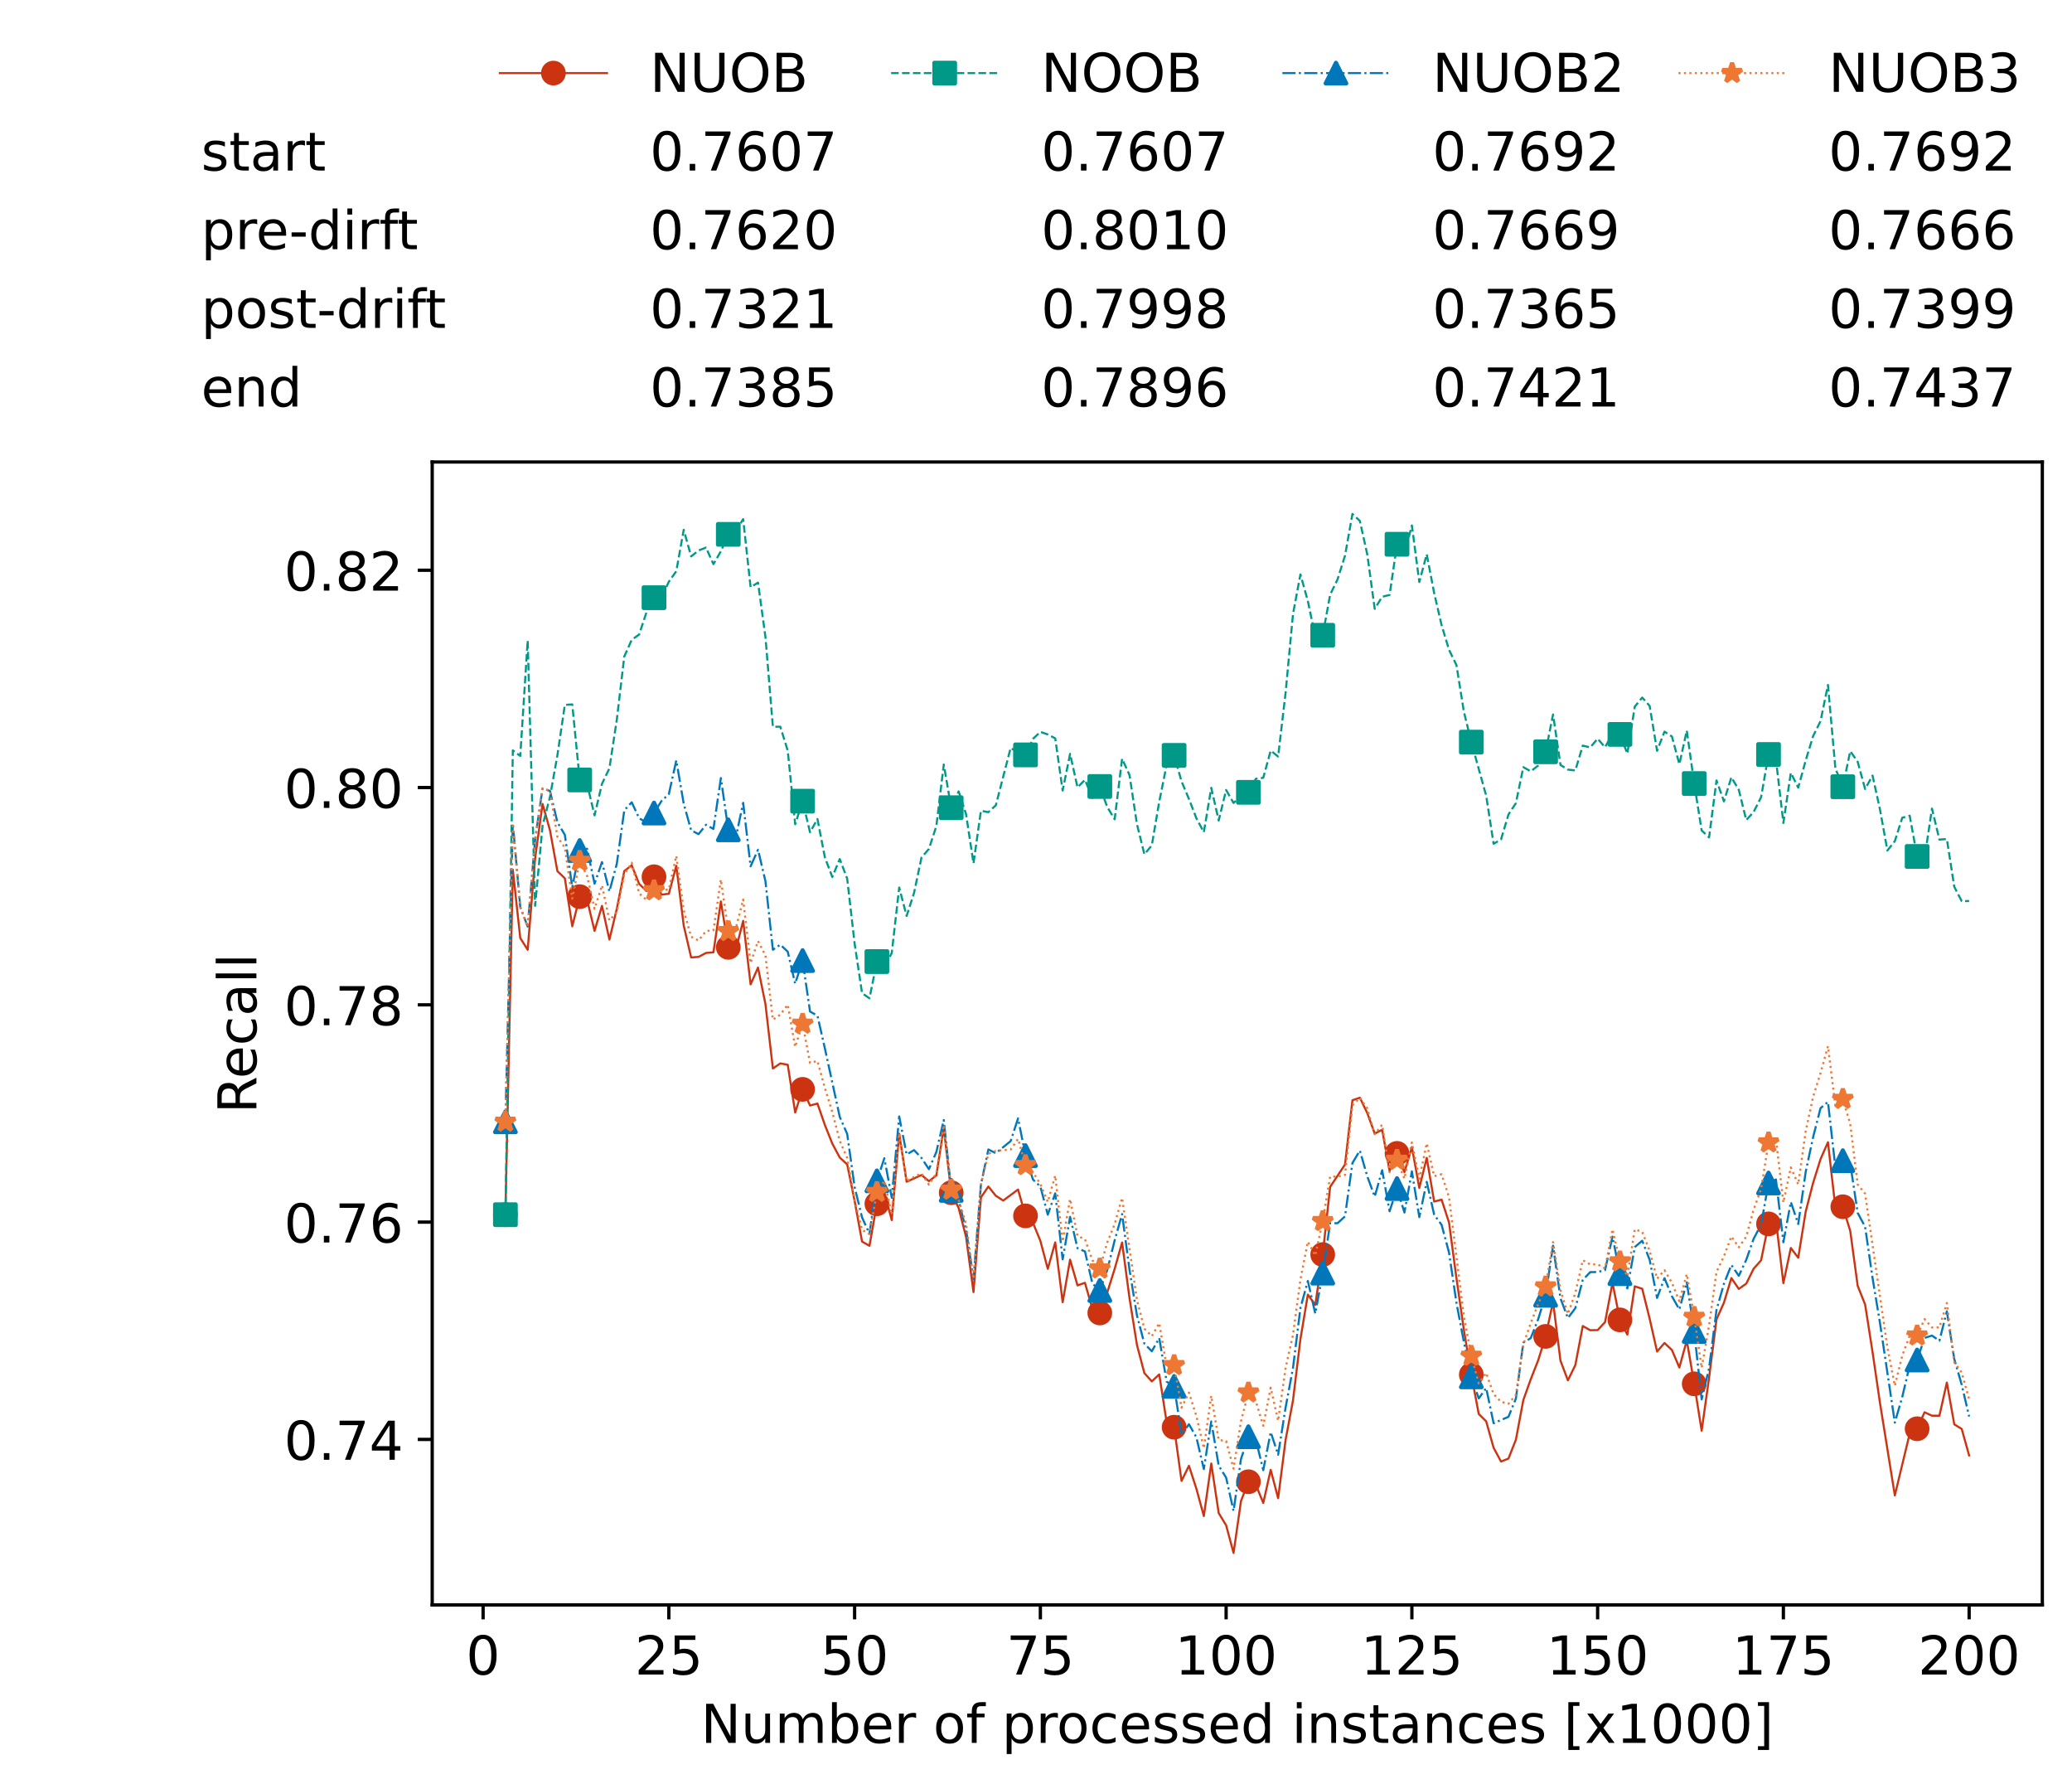<?xml version="1.0" encoding="utf-8" standalone="no"?>
<!DOCTYPE svg PUBLIC "-//W3C//DTD SVG 1.1//EN"
  "http://www.w3.org/Graphics/SVG/1.1/DTD/svg11.dtd">
<!-- Created with matplotlib (https://matplotlib.org/) -->
<svg height="432.615pt" version="1.1" viewBox="0 0 502.65 432.615" width="502.65pt" xmlns="http://www.w3.org/2000/svg" xmlns:xlink="http://www.w3.org/1999/xlink">
 <defs>
  <style type="text/css">*{stroke-linecap:butt;stroke-linejoin:round;}</style>
 </defs>
 <g id="figure_1">
  <g id="patch_1">
   <path d="M 0 432.615 
L 502.65 432.615 
L 502.65 0 
L 0 0 
z
" style="fill:#ffffff;"/>
  </g>
  <g id="axes_1">
   <g id="patch_2">
    <path d="M 104.85 389.252 
L 495.45 389.252 
L 495.45 112.052 
L 104.85 112.052 
z
" style="fill:#ffffff;"/>
   </g>
   <g id="matplotlib.axis_1">
    <g id="xtick_1">
     <g id="line2d_1">
      <defs>
       <path d="M 0 0 
L 0 3.5 
" id="m776214882c" style="stroke:#000000;stroke-width:0.8;"/>
      </defs>
      <g>
       <use style="stroke:#000000;stroke-width:0.8;" x="117.197" xlink:href="#m776214882c" y="389.252"/>
      </g>
     </g>
     <g id="text_1">
      <!-- 0 -->
      <g transform="translate(113.061 406.13)scale(0.13 -0.13)">
       <defs>
        <path d="M 31.781 66.406 
Q 24.172 66.406 20.328 58.906 
Q 16.5 51.422 16.5 36.375 
Q 16.5 21.391 20.328 13.891 
Q 24.172 6.391 31.781 6.391 
Q 39.453 6.391 43.281 13.891 
Q 47.125 21.391 47.125 36.375 
Q 47.125 51.422 43.281 58.906 
Q 39.453 66.406 31.781 66.406 
z
M 31.781 74.219 
Q 44.047 74.219 50.516 64.516 
Q 56.984 54.828 56.984 36.375 
Q 56.984 17.969 50.516 8.266 
Q 44.047 -1.422 31.781 -1.422 
Q 19.531 -1.422 13.062 8.266 
Q 6.594 17.969 6.594 36.375 
Q 6.594 54.828 13.062 64.516 
Q 19.531 74.219 31.781 74.219 
z
" id="DejaVuSans-48"/>
       </defs>
       <use xlink:href="#DejaVuSans-48"/>
      </g>
     </g>
    </g>
    <g id="xtick_2">
     <g id="line2d_2">
      <g>
       <use style="stroke:#000000;stroke-width:0.8;" x="162.259" xlink:href="#m776214882c" y="389.252"/>
      </g>
     </g>
     <g id="text_2">
      <!-- 25 -->
      <g transform="translate(153.988 406.13)scale(0.13 -0.13)">
       <defs>
        <path d="M 19.188 8.297 
L 53.609 8.297 
L 53.609 0 
L 7.328 0 
L 7.328 8.297 
Q 12.938 14.109 22.625 23.891 
Q 32.328 33.688 34.812 36.531 
Q 39.547 41.844 41.422 45.531 
Q 43.312 49.219 43.312 52.781 
Q 43.312 58.594 39.234 62.25 
Q 35.156 65.922 28.609 65.922 
Q 23.969 65.922 18.812 64.312 
Q 13.672 62.703 7.812 59.422 
L 7.812 69.391 
Q 13.766 71.781 18.938 73 
Q 24.125 74.219 28.422 74.219 
Q 39.75 74.219 46.484 68.547 
Q 53.219 62.891 53.219 53.422 
Q 53.219 48.922 51.531 44.891 
Q 49.859 40.875 45.406 35.406 
Q 44.188 33.984 37.641 27.219 
Q 31.109 20.453 19.188 8.297 
z
" id="DejaVuSans-50"/>
        <path d="M 10.797 72.906 
L 49.516 72.906 
L 49.516 64.594 
L 19.828 64.594 
L 19.828 46.734 
Q 21.969 47.469 24.109 47.828 
Q 26.266 48.188 28.422 48.188 
Q 40.625 48.188 47.75 41.5 
Q 54.891 34.812 54.891 23.391 
Q 54.891 11.625 47.562 5.094 
Q 40.234 -1.422 26.906 -1.422 
Q 22.312 -1.422 17.547 -0.641 
Q 12.797 0.141 7.719 1.703 
L 7.719 11.625 
Q 12.109 9.234 16.797 8.062 
Q 21.484 6.891 26.703 6.891 
Q 35.156 6.891 40.078 11.328 
Q 45.016 15.766 45.016 23.391 
Q 45.016 31 40.078 35.438 
Q 35.156 39.891 26.703 39.891 
Q 22.75 39.891 18.812 39.016 
Q 14.891 38.141 10.797 36.281 
z
" id="DejaVuSans-53"/>
       </defs>
       <use xlink:href="#DejaVuSans-50"/>
       <use x="63.623" xlink:href="#DejaVuSans-53"/>
      </g>
     </g>
    </g>
    <g id="xtick_3">
     <g id="line2d_3">
      <g>
       <use style="stroke:#000000;stroke-width:0.8;" x="207.322" xlink:href="#m776214882c" y="389.252"/>
      </g>
     </g>
     <g id="text_3">
      <!-- 50 -->
      <g transform="translate(199.05 406.13)scale(0.13 -0.13)">
       <use xlink:href="#DejaVuSans-53"/>
       <use x="63.623" xlink:href="#DejaVuSans-48"/>
      </g>
     </g>
    </g>
    <g id="xtick_4">
     <g id="line2d_4">
      <g>
       <use style="stroke:#000000;stroke-width:0.8;" x="252.384" xlink:href="#m776214882c" y="389.252"/>
      </g>
     </g>
     <g id="text_4">
      <!-- 75 -->
      <g transform="translate(244.113 406.13)scale(0.13 -0.13)">
       <defs>
        <path d="M 8.203 72.906 
L 55.078 72.906 
L 55.078 68.703 
L 28.609 0 
L 18.312 0 
L 43.219 64.594 
L 8.203 64.594 
z
" id="DejaVuSans-55"/>
       </defs>
       <use xlink:href="#DejaVuSans-55"/>
       <use x="63.623" xlink:href="#DejaVuSans-53"/>
      </g>
     </g>
    </g>
    <g id="xtick_5">
     <g id="line2d_5">
      <g>
       <use style="stroke:#000000;stroke-width:0.8;" x="297.446" xlink:href="#m776214882c" y="389.252"/>
      </g>
     </g>
     <g id="text_5">
      <!-- 100 -->
      <g transform="translate(285.039 406.13)scale(0.13 -0.13)">
       <defs>
        <path d="M 12.406 8.297 
L 28.516 8.297 
L 28.516 63.922 
L 10.984 60.406 
L 10.984 69.391 
L 28.422 72.906 
L 38.281 72.906 
L 38.281 8.297 
L 54.391 8.297 
L 54.391 0 
L 12.406 0 
z
" id="DejaVuSans-49"/>
       </defs>
       <use xlink:href="#DejaVuSans-49"/>
       <use x="63.623" xlink:href="#DejaVuSans-48"/>
       <use x="127.246" xlink:href="#DejaVuSans-48"/>
      </g>
     </g>
    </g>
    <g id="xtick_6">
     <g id="line2d_6">
      <g>
       <use style="stroke:#000000;stroke-width:0.8;" x="342.509" xlink:href="#m776214882c" y="389.252"/>
      </g>
     </g>
     <g id="text_6">
      <!-- 125 -->
      <g transform="translate(330.102 406.13)scale(0.13 -0.13)">
       <use xlink:href="#DejaVuSans-49"/>
       <use x="63.623" xlink:href="#DejaVuSans-50"/>
       <use x="127.246" xlink:href="#DejaVuSans-53"/>
      </g>
     </g>
    </g>
    <g id="xtick_7">
     <g id="line2d_7">
      <g>
       <use style="stroke:#000000;stroke-width:0.8;" x="387.571" xlink:href="#m776214882c" y="389.252"/>
      </g>
     </g>
     <g id="text_7">
      <!-- 150 -->
      <g transform="translate(375.164 406.13)scale(0.13 -0.13)">
       <use xlink:href="#DejaVuSans-49"/>
       <use x="63.623" xlink:href="#DejaVuSans-53"/>
       <use x="127.246" xlink:href="#DejaVuSans-48"/>
      </g>
     </g>
    </g>
    <g id="xtick_8">
     <g id="line2d_8">
      <g>
       <use style="stroke:#000000;stroke-width:0.8;" x="432.633" xlink:href="#m776214882c" y="389.252"/>
      </g>
     </g>
     <g id="text_8">
      <!-- 175 -->
      <g transform="translate(420.226 406.13)scale(0.13 -0.13)">
       <use xlink:href="#DejaVuSans-49"/>
       <use x="63.623" xlink:href="#DejaVuSans-55"/>
       <use x="127.246" xlink:href="#DejaVuSans-53"/>
      </g>
     </g>
    </g>
    <g id="xtick_9">
     <g id="line2d_9">
      <g>
       <use style="stroke:#000000;stroke-width:0.8;" x="477.695" xlink:href="#m776214882c" y="389.252"/>
      </g>
     </g>
     <g id="text_9">
      <!-- 200 -->
      <g transform="translate(465.289 406.13)scale(0.13 -0.13)">
       <use xlink:href="#DejaVuSans-50"/>
       <use x="63.623" xlink:href="#DejaVuSans-48"/>
       <use x="127.246" xlink:href="#DejaVuSans-48"/>
      </g>
     </g>
    </g>
    <g id="text_10">
     <!-- Number of processed instances [x1000] -->
     <g transform="translate(170.025 422.711)scale(0.13 -0.13)">
      <defs>
       <path d="M 9.812 72.906 
L 23.094 72.906 
L 55.422 11.922 
L 55.422 72.906 
L 64.984 72.906 
L 64.984 0 
L 51.703 0 
L 19.391 60.984 
L 19.391 0 
L 9.812 0 
z
" id="DejaVuSans-78"/>
       <path d="M 8.5 21.578 
L 8.5 54.688 
L 17.484 54.688 
L 17.484 21.922 
Q 17.484 14.156 20.5 10.266 
Q 23.531 6.391 29.594 6.391 
Q 36.859 6.391 41.078 11.031 
Q 45.312 15.672 45.312 23.688 
L 45.312 54.688 
L 54.297 54.688 
L 54.297 0 
L 45.312 0 
L 45.312 8.406 
Q 42.047 3.422 37.719 1 
Q 33.406 -1.422 27.688 -1.422 
Q 18.266 -1.422 13.375 4.438 
Q 8.5 10.297 8.5 21.578 
z
M 31.109 56 
z
" id="DejaVuSans-117"/>
       <path d="M 52 44.188 
Q 55.375 50.25 60.062 53.125 
Q 64.75 56 71.094 56 
Q 79.641 56 84.281 50.016 
Q 88.922 44.047 88.922 33.016 
L 88.922 0 
L 79.891 0 
L 79.891 32.719 
Q 79.891 40.578 77.094 44.375 
Q 74.312 48.188 68.609 48.188 
Q 61.625 48.188 57.562 43.547 
Q 53.516 38.922 53.516 30.906 
L 53.516 0 
L 44.484 0 
L 44.484 32.719 
Q 44.484 40.625 41.703 44.406 
Q 38.922 48.188 33.109 48.188 
Q 26.219 48.188 22.156 43.531 
Q 18.109 38.875 18.109 30.906 
L 18.109 0 
L 9.078 0 
L 9.078 54.688 
L 18.109 54.688 
L 18.109 46.188 
Q 21.188 51.219 25.484 53.609 
Q 29.781 56 35.688 56 
Q 41.656 56 45.828 52.969 
Q 50 49.953 52 44.188 
z
" id="DejaVuSans-109"/>
       <path d="M 48.688 27.297 
Q 48.688 37.203 44.609 42.844 
Q 40.531 48.484 33.406 48.484 
Q 26.266 48.484 22.188 42.844 
Q 18.109 37.203 18.109 27.297 
Q 18.109 17.391 22.188 11.75 
Q 26.266 6.109 33.406 6.109 
Q 40.531 6.109 44.609 11.75 
Q 48.688 17.391 48.688 27.297 
z
M 18.109 46.391 
Q 20.953 51.266 25.266 53.625 
Q 29.594 56 35.594 56 
Q 45.562 56 51.781 48.094 
Q 58.016 40.188 58.016 27.297 
Q 58.016 14.406 51.781 6.484 
Q 45.562 -1.422 35.594 -1.422 
Q 29.594 -1.422 25.266 0.953 
Q 20.953 3.328 18.109 8.203 
L 18.109 0 
L 9.078 0 
L 9.078 75.984 
L 18.109 75.984 
z
" id="DejaVuSans-98"/>
       <path d="M 56.203 29.594 
L 56.203 25.203 
L 14.891 25.203 
Q 15.484 15.922 20.484 11.062 
Q 25.484 6.203 34.422 6.203 
Q 39.594 6.203 44.453 7.469 
Q 49.312 8.734 54.109 11.281 
L 54.109 2.781 
Q 49.266 0.734 44.188 -0.344 
Q 39.109 -1.422 33.891 -1.422 
Q 20.797 -1.422 13.156 6.188 
Q 5.516 13.812 5.516 26.812 
Q 5.516 40.234 12.766 48.109 
Q 20.016 56 32.328 56 
Q 43.359 56 49.781 48.891 
Q 56.203 41.797 56.203 29.594 
z
M 47.219 32.234 
Q 47.125 39.594 43.094 43.984 
Q 39.062 48.391 32.422 48.391 
Q 24.906 48.391 20.391 44.141 
Q 15.875 39.891 15.188 32.172 
z
" id="DejaVuSans-101"/>
       <path d="M 41.109 46.297 
Q 39.594 47.172 37.812 47.578 
Q 36.031 48 33.891 48 
Q 26.266 48 22.188 43.047 
Q 18.109 38.094 18.109 28.812 
L 18.109 0 
L 9.078 0 
L 9.078 54.688 
L 18.109 54.688 
L 18.109 46.188 
Q 20.953 51.172 25.484 53.578 
Q 30.031 56 36.531 56 
Q 37.453 56 38.578 55.875 
Q 39.703 55.766 41.062 55.516 
z
" id="DejaVuSans-114"/>
       <path id="DejaVuSans-32"/>
       <path d="M 30.609 48.391 
Q 23.391 48.391 19.188 42.75 
Q 14.984 37.109 14.984 27.297 
Q 14.984 17.484 19.156 11.844 
Q 23.344 6.203 30.609 6.203 
Q 37.797 6.203 41.984 11.859 
Q 46.188 17.531 46.188 27.297 
Q 46.188 37.016 41.984 42.703 
Q 37.797 48.391 30.609 48.391 
z
M 30.609 56 
Q 42.328 56 49.016 48.375 
Q 55.719 40.766 55.719 27.297 
Q 55.719 13.875 49.016 6.219 
Q 42.328 -1.422 30.609 -1.422 
Q 18.844 -1.422 12.172 6.219 
Q 5.516 13.875 5.516 27.297 
Q 5.516 40.766 12.172 48.375 
Q 18.844 56 30.609 56 
z
" id="DejaVuSans-111"/>
       <path d="M 37.109 75.984 
L 37.109 68.5 
L 28.516 68.5 
Q 23.688 68.5 21.797 66.547 
Q 19.922 64.594 19.922 59.516 
L 19.922 54.688 
L 34.719 54.688 
L 34.719 47.703 
L 19.922 47.703 
L 19.922 0 
L 10.891 0 
L 10.891 47.703 
L 2.297 47.703 
L 2.297 54.688 
L 10.891 54.688 
L 10.891 58.5 
Q 10.891 67.625 15.141 71.797 
Q 19.391 75.984 28.609 75.984 
z
" id="DejaVuSans-102"/>
       <path d="M 18.109 8.203 
L 18.109 -20.797 
L 9.078 -20.797 
L 9.078 54.688 
L 18.109 54.688 
L 18.109 46.391 
Q 20.953 51.266 25.266 53.625 
Q 29.594 56 35.594 56 
Q 45.562 56 51.781 48.094 
Q 58.016 40.188 58.016 27.297 
Q 58.016 14.406 51.781 6.484 
Q 45.562 -1.422 35.594 -1.422 
Q 29.594 -1.422 25.266 0.953 
Q 20.953 3.328 18.109 8.203 
z
M 48.688 27.297 
Q 48.688 37.203 44.609 42.844 
Q 40.531 48.484 33.406 48.484 
Q 26.266 48.484 22.188 42.844 
Q 18.109 37.203 18.109 27.297 
Q 18.109 17.391 22.188 11.75 
Q 26.266 6.109 33.406 6.109 
Q 40.531 6.109 44.609 11.75 
Q 48.688 17.391 48.688 27.297 
z
" id="DejaVuSans-112"/>
       <path d="M 48.781 52.594 
L 48.781 44.188 
Q 44.969 46.297 41.141 47.344 
Q 37.312 48.391 33.406 48.391 
Q 24.656 48.391 19.812 42.844 
Q 14.984 37.312 14.984 27.297 
Q 14.984 17.281 19.812 11.734 
Q 24.656 6.203 33.406 6.203 
Q 37.312 6.203 41.141 7.25 
Q 44.969 8.297 48.781 10.406 
L 48.781 2.094 
Q 45.016 0.344 40.984 -0.531 
Q 36.969 -1.422 32.422 -1.422 
Q 20.062 -1.422 12.781 6.344 
Q 5.516 14.109 5.516 27.297 
Q 5.516 40.672 12.859 48.328 
Q 20.219 56 33.016 56 
Q 37.156 56 41.109 55.141 
Q 45.062 54.297 48.781 52.594 
z
" id="DejaVuSans-99"/>
       <path d="M 44.281 53.078 
L 44.281 44.578 
Q 40.484 46.531 36.375 47.5 
Q 32.281 48.484 27.875 48.484 
Q 21.188 48.484 17.844 46.438 
Q 14.5 44.391 14.5 40.281 
Q 14.5 37.156 16.891 35.375 
Q 19.281 33.594 26.516 31.984 
L 29.594 31.297 
Q 39.156 29.25 43.188 25.516 
Q 47.219 21.781 47.219 15.094 
Q 47.219 7.469 41.188 3.016 
Q 35.156 -1.422 24.609 -1.422 
Q 20.219 -1.422 15.453 -0.562 
Q 10.688 0.297 5.422 2 
L 5.422 11.281 
Q 10.406 8.688 15.234 7.391 
Q 20.062 6.109 24.812 6.109 
Q 31.156 6.109 34.562 8.281 
Q 37.984 10.453 37.984 14.406 
Q 37.984 18.062 35.516 20.016 
Q 33.062 21.969 24.703 23.781 
L 21.578 24.516 
Q 13.234 26.266 9.516 29.906 
Q 5.812 33.547 5.812 39.891 
Q 5.812 47.609 11.281 51.797 
Q 16.75 56 26.812 56 
Q 31.781 56 36.172 55.266 
Q 40.578 54.547 44.281 53.078 
z
" id="DejaVuSans-115"/>
       <path d="M 45.406 46.391 
L 45.406 75.984 
L 54.391 75.984 
L 54.391 0 
L 45.406 0 
L 45.406 8.203 
Q 42.578 3.328 38.25 0.953 
Q 33.938 -1.422 27.875 -1.422 
Q 17.969 -1.422 11.734 6.484 
Q 5.516 14.406 5.516 27.297 
Q 5.516 40.188 11.734 48.094 
Q 17.969 56 27.875 56 
Q 33.938 56 38.25 53.625 
Q 42.578 51.266 45.406 46.391 
z
M 14.797 27.297 
Q 14.797 17.391 18.875 11.75 
Q 22.953 6.109 30.078 6.109 
Q 37.203 6.109 41.297 11.75 
Q 45.406 17.391 45.406 27.297 
Q 45.406 37.203 41.297 42.844 
Q 37.203 48.484 30.078 48.484 
Q 22.953 48.484 18.875 42.844 
Q 14.797 37.203 14.797 27.297 
z
" id="DejaVuSans-100"/>
       <path d="M 9.422 54.688 
L 18.406 54.688 
L 18.406 0 
L 9.422 0 
z
M 9.422 75.984 
L 18.406 75.984 
L 18.406 64.594 
L 9.422 64.594 
z
" id="DejaVuSans-105"/>
       <path d="M 54.891 33.016 
L 54.891 0 
L 45.906 0 
L 45.906 32.719 
Q 45.906 40.484 42.875 44.328 
Q 39.844 48.188 33.797 48.188 
Q 26.516 48.188 22.312 43.547 
Q 18.109 38.922 18.109 30.906 
L 18.109 0 
L 9.078 0 
L 9.078 54.688 
L 18.109 54.688 
L 18.109 46.188 
Q 21.344 51.125 25.703 53.562 
Q 30.078 56 35.797 56 
Q 45.219 56 50.047 50.172 
Q 54.891 44.344 54.891 33.016 
z
" id="DejaVuSans-110"/>
       <path d="M 18.312 70.219 
L 18.312 54.688 
L 36.812 54.688 
L 36.812 47.703 
L 18.312 47.703 
L 18.312 18.016 
Q 18.312 11.328 20.141 9.422 
Q 21.969 7.516 27.594 7.516 
L 36.812 7.516 
L 36.812 0 
L 27.594 0 
Q 17.188 0 13.234 3.875 
Q 9.281 7.766 9.281 18.016 
L 9.281 47.703 
L 2.688 47.703 
L 2.688 54.688 
L 9.281 54.688 
L 9.281 70.219 
z
" id="DejaVuSans-116"/>
       <path d="M 34.281 27.484 
Q 23.391 27.484 19.188 25 
Q 14.984 22.516 14.984 16.5 
Q 14.984 11.719 18.141 8.906 
Q 21.297 6.109 26.703 6.109 
Q 34.188 6.109 38.703 11.406 
Q 43.219 16.703 43.219 25.484 
L 43.219 27.484 
z
M 52.203 31.203 
L 52.203 0 
L 43.219 0 
L 43.219 8.297 
Q 40.141 3.328 35.547 0.953 
Q 30.953 -1.422 24.312 -1.422 
Q 15.922 -1.422 10.953 3.297 
Q 6 8.016 6 15.922 
Q 6 25.141 12.172 29.828 
Q 18.359 34.516 30.609 34.516 
L 43.219 34.516 
L 43.219 35.406 
Q 43.219 41.609 39.141 45 
Q 35.062 48.391 27.688 48.391 
Q 23 48.391 18.547 47.266 
Q 14.109 46.141 10.016 43.891 
L 10.016 52.203 
Q 14.938 54.109 19.578 55.047 
Q 24.219 56 28.609 56 
Q 40.484 56 46.344 49.844 
Q 52.203 43.703 52.203 31.203 
z
" id="DejaVuSans-97"/>
       <path d="M 8.594 75.984 
L 29.297 75.984 
L 29.297 69 
L 17.578 69 
L 17.578 -6.203 
L 29.297 -6.203 
L 29.297 -13.188 
L 8.594 -13.188 
z
" id="DejaVuSans-91"/>
       <path d="M 54.891 54.688 
L 35.109 28.078 
L 55.906 0 
L 45.312 0 
L 29.391 21.484 
L 13.484 0 
L 2.875 0 
L 24.125 28.609 
L 4.688 54.688 
L 15.281 54.688 
L 29.781 35.203 
L 44.281 54.688 
z
" id="DejaVuSans-120"/>
       <path d="M 30.422 75.984 
L 30.422 -13.188 
L 9.719 -13.188 
L 9.719 -6.203 
L 21.391 -6.203 
L 21.391 69 
L 9.719 69 
L 9.719 75.984 
z
" id="DejaVuSans-93"/>
      </defs>
      <use xlink:href="#DejaVuSans-78"/>
      <use x="74.805" xlink:href="#DejaVuSans-117"/>
      <use x="138.184" xlink:href="#DejaVuSans-109"/>
      <use x="235.596" xlink:href="#DejaVuSans-98"/>
      <use x="299.072" xlink:href="#DejaVuSans-101"/>
      <use x="360.596" xlink:href="#DejaVuSans-114"/>
      <use x="401.709" xlink:href="#DejaVuSans-32"/>
      <use x="433.496" xlink:href="#DejaVuSans-111"/>
      <use x="494.678" xlink:href="#DejaVuSans-102"/>
      <use x="529.883" xlink:href="#DejaVuSans-32"/>
      <use x="561.67" xlink:href="#DejaVuSans-112"/>
      <use x="625.146" xlink:href="#DejaVuSans-114"/>
      <use x="664.01" xlink:href="#DejaVuSans-111"/>
      <use x="725.191" xlink:href="#DejaVuSans-99"/>
      <use x="780.172" xlink:href="#DejaVuSans-101"/>
      <use x="841.695" xlink:href="#DejaVuSans-115"/>
      <use x="893.795" xlink:href="#DejaVuSans-115"/>
      <use x="945.895" xlink:href="#DejaVuSans-101"/>
      <use x="1007.418" xlink:href="#DejaVuSans-100"/>
      <use x="1070.895" xlink:href="#DejaVuSans-32"/>
      <use x="1102.682" xlink:href="#DejaVuSans-105"/>
      <use x="1130.465" xlink:href="#DejaVuSans-110"/>
      <use x="1193.844" xlink:href="#DejaVuSans-115"/>
      <use x="1245.943" xlink:href="#DejaVuSans-116"/>
      <use x="1285.152" xlink:href="#DejaVuSans-97"/>
      <use x="1346.432" xlink:href="#DejaVuSans-110"/>
      <use x="1409.811" xlink:href="#DejaVuSans-99"/>
      <use x="1464.791" xlink:href="#DejaVuSans-101"/>
      <use x="1526.314" xlink:href="#DejaVuSans-115"/>
      <use x="1578.414" xlink:href="#DejaVuSans-32"/>
      <use x="1610.201" xlink:href="#DejaVuSans-91"/>
      <use x="1649.215" xlink:href="#DejaVuSans-120"/>
      <use x="1708.395" xlink:href="#DejaVuSans-49"/>
      <use x="1772.018" xlink:href="#DejaVuSans-48"/>
      <use x="1835.641" xlink:href="#DejaVuSans-48"/>
      <use x="1899.264" xlink:href="#DejaVuSans-48"/>
      <use x="1962.887" xlink:href="#DejaVuSans-93"/>
     </g>
    </g>
   </g>
   <g id="matplotlib.axis_2">
    <g id="ytick_1">
     <g id="line2d_10">
      <defs>
       <path d="M 0 0 
L -3.5 0 
" id="ma397ad3c58" style="stroke:#000000;stroke-width:0.8;"/>
      </defs>
      <g>
       <use style="stroke:#000000;stroke-width:0.8;" x="104.85" xlink:href="#ma397ad3c58" y="349.106"/>
      </g>
     </g>
     <g id="text_11">
      <!-- 0.74 -->
      <g transform="translate(68.905 354.045)scale(0.13 -0.13)">
       <defs>
        <path d="M 10.688 12.406 
L 21 12.406 
L 21 0 
L 10.688 0 
z
" id="DejaVuSans-46"/>
        <path d="M 37.797 64.312 
L 12.891 25.391 
L 37.797 25.391 
z
M 35.203 72.906 
L 47.609 72.906 
L 47.609 25.391 
L 58.016 25.391 
L 58.016 17.188 
L 47.609 17.188 
L 47.609 0 
L 37.797 0 
L 37.797 17.188 
L 4.891 17.188 
L 4.891 26.703 
z
" id="DejaVuSans-52"/>
       </defs>
       <use xlink:href="#DejaVuSans-48"/>
       <use x="63.623" xlink:href="#DejaVuSans-46"/>
       <use x="95.41" xlink:href="#DejaVuSans-55"/>
       <use x="159.033" xlink:href="#DejaVuSans-52"/>
      </g>
     </g>
    </g>
    <g id="ytick_2">
     <g id="line2d_11">
      <g>
       <use style="stroke:#000000;stroke-width:0.8;" x="104.85" xlink:href="#ma397ad3c58" y="296.406"/>
      </g>
     </g>
     <g id="text_12">
      <!-- 0.76 -->
      <g transform="translate(68.905 301.344)scale(0.13 -0.13)">
       <defs>
        <path d="M 33.016 40.375 
Q 26.375 40.375 22.484 35.828 
Q 18.609 31.297 18.609 23.391 
Q 18.609 15.531 22.484 10.953 
Q 26.375 6.391 33.016 6.391 
Q 39.656 6.391 43.531 10.953 
Q 47.406 15.531 47.406 23.391 
Q 47.406 31.297 43.531 35.828 
Q 39.656 40.375 33.016 40.375 
z
M 52.594 71.297 
L 52.594 62.312 
Q 48.875 64.062 45.094 64.984 
Q 41.312 65.922 37.594 65.922 
Q 27.828 65.922 22.672 59.328 
Q 17.531 52.734 16.797 39.406 
Q 19.672 43.656 24.016 45.922 
Q 28.375 48.188 33.594 48.188 
Q 44.578 48.188 50.953 41.516 
Q 57.328 34.859 57.328 23.391 
Q 57.328 12.156 50.688 5.359 
Q 44.047 -1.422 33.016 -1.422 
Q 20.359 -1.422 13.672 8.266 
Q 6.984 17.969 6.984 36.375 
Q 6.984 53.656 15.188 63.938 
Q 23.391 74.219 37.203 74.219 
Q 40.922 74.219 44.703 73.484 
Q 48.484 72.75 52.594 71.297 
z
" id="DejaVuSans-54"/>
       </defs>
       <use xlink:href="#DejaVuSans-48"/>
       <use x="63.623" xlink:href="#DejaVuSans-46"/>
       <use x="95.41" xlink:href="#DejaVuSans-55"/>
       <use x="159.033" xlink:href="#DejaVuSans-54"/>
      </g>
     </g>
    </g>
    <g id="ytick_3">
     <g id="line2d_12">
      <g>
       <use style="stroke:#000000;stroke-width:0.8;" x="104.85" xlink:href="#ma397ad3c58" y="243.705"/>
      </g>
     </g>
     <g id="text_13">
      <!-- 0.78 -->
      <g transform="translate(68.905 248.644)scale(0.13 -0.13)">
       <defs>
        <path d="M 31.781 34.625 
Q 24.75 34.625 20.719 30.859 
Q 16.703 27.094 16.703 20.516 
Q 16.703 13.922 20.719 10.156 
Q 24.75 6.391 31.781 6.391 
Q 38.812 6.391 42.859 10.172 
Q 46.922 13.969 46.922 20.516 
Q 46.922 27.094 42.891 30.859 
Q 38.875 34.625 31.781 34.625 
z
M 21.922 38.812 
Q 15.578 40.375 12.031 44.719 
Q 8.5 49.078 8.5 55.328 
Q 8.5 64.062 14.719 69.141 
Q 20.953 74.219 31.781 74.219 
Q 42.672 74.219 48.875 69.141 
Q 55.078 64.062 55.078 55.328 
Q 55.078 49.078 51.531 44.719 
Q 48 40.375 41.703 38.812 
Q 48.828 37.156 52.797 32.312 
Q 56.781 27.484 56.781 20.516 
Q 56.781 9.906 50.312 4.234 
Q 43.844 -1.422 31.781 -1.422 
Q 19.734 -1.422 13.25 4.234 
Q 6.781 9.906 6.781 20.516 
Q 6.781 27.484 10.781 32.312 
Q 14.797 37.156 21.922 38.812 
z
M 18.312 54.391 
Q 18.312 48.734 21.844 45.562 
Q 25.391 42.391 31.781 42.391 
Q 38.141 42.391 41.719 45.562 
Q 45.312 48.734 45.312 54.391 
Q 45.312 60.062 41.719 63.234 
Q 38.141 66.406 31.781 66.406 
Q 25.391 66.406 21.844 63.234 
Q 18.312 60.062 18.312 54.391 
z
" id="DejaVuSans-56"/>
       </defs>
       <use xlink:href="#DejaVuSans-48"/>
       <use x="63.623" xlink:href="#DejaVuSans-46"/>
       <use x="95.41" xlink:href="#DejaVuSans-55"/>
       <use x="159.033" xlink:href="#DejaVuSans-56"/>
      </g>
     </g>
    </g>
    <g id="ytick_4">
     <g id="line2d_13">
      <g>
       <use style="stroke:#000000;stroke-width:0.8;" x="104.85" xlink:href="#ma397ad3c58" y="191.005"/>
      </g>
     </g>
     <g id="text_14">
      <!-- 0.80 -->
      <g transform="translate(68.905 195.944)scale(0.13 -0.13)">
       <use xlink:href="#DejaVuSans-48"/>
       <use x="63.623" xlink:href="#DejaVuSans-46"/>
       <use x="95.41" xlink:href="#DejaVuSans-56"/>
       <use x="159.033" xlink:href="#DejaVuSans-48"/>
      </g>
     </g>
    </g>
    <g id="ytick_5">
     <g id="line2d_14">
      <g>
       <use style="stroke:#000000;stroke-width:0.8;" x="104.85" xlink:href="#ma397ad3c58" y="138.304"/>
      </g>
     </g>
     <g id="text_15">
      <!-- 0.82 -->
      <g transform="translate(68.905 143.243)scale(0.13 -0.13)">
       <use xlink:href="#DejaVuSans-48"/>
       <use x="63.623" xlink:href="#DejaVuSans-46"/>
       <use x="95.41" xlink:href="#DejaVuSans-56"/>
       <use x="159.033" xlink:href="#DejaVuSans-50"/>
      </g>
     </g>
    </g>
    <g id="text_16">
     <!-- Recall -->
     <g transform="translate(62.201 270.044)rotate(-90)scale(0.13 -0.13)">
      <defs>
       <path d="M 44.391 34.188 
Q 47.562 33.109 50.562 29.594 
Q 53.562 26.078 56.594 19.922 
L 66.609 0 
L 56 0 
L 46.688 18.703 
Q 43.062 26.031 39.672 28.422 
Q 36.281 30.812 30.422 30.812 
L 19.672 30.812 
L 19.672 0 
L 9.812 0 
L 9.812 72.906 
L 32.078 72.906 
Q 44.578 72.906 50.734 67.672 
Q 56.891 62.453 56.891 51.906 
Q 56.891 45.016 53.688 40.469 
Q 50.484 35.938 44.391 34.188 
z
M 19.672 64.797 
L 19.672 38.922 
L 32.078 38.922 
Q 39.203 38.922 42.844 42.219 
Q 46.484 45.516 46.484 51.906 
Q 46.484 58.297 42.844 61.547 
Q 39.203 64.797 32.078 64.797 
z
" id="DejaVuSans-82"/>
       <path d="M 9.422 75.984 
L 18.406 75.984 
L 18.406 0 
L 9.422 0 
z
" id="DejaVuSans-108"/>
      </defs>
      <use xlink:href="#DejaVuSans-82"/>
      <use x="64.982" xlink:href="#DejaVuSans-101"/>
      <use x="126.506" xlink:href="#DejaVuSans-99"/>
      <use x="181.486" xlink:href="#DejaVuSans-97"/>
      <use x="242.766" xlink:href="#DejaVuSans-108"/>
      <use x="270.549" xlink:href="#DejaVuSans-108"/>
     </g>
    </g>
   </g>
   <g id="line2d_15"/>
   <g id="line2d_16"/>
   <g id="line2d_17"/>
   <g id="line2d_18"/>
   <g id="line2d_19"/>
   <g id="line2d_20">
    <path clip-path="url(#pcc2be6b850)" d="M 122.605 294.604 
L 124.407 210.952 
L 126.21 227.505 
L 128.012 230.357 
L 129.815 208.173 
L 131.617 194.978 
L 133.419 201.37 
L 135.222 211.287 
L 137.024 213.013 
L 138.827 224.653 
L 140.629 217.472 
L 142.432 218.252 
L 144.234 225.768 
L 146.037 219.7 
L 147.839 227.875 
L 149.642 220.37 
L 151.444 211.261 
L 153.247 209.86 
L 155.049 214.357 
L 156.852 216.117 
L 158.654 212.645 
L 160.457 216.988 
L 162.259 216.765 
L 164.062 209.978 
L 165.864 224.469 
L 167.667 232.219 
L 169.469 232.075 
L 171.272 231.121 
L 173.074 230.962 
L 174.877 218.624 
L 176.679 229.761 
L 178.482 230.441 
L 180.284 223.343 
L 182.087 238.747 
L 183.889 234.662 
L 185.692 243.545 
L 187.494 259.152 
L 189.297 257.909 
L 191.099 258.241 
L 192.902 269.806 
L 194.704 264.205 
L 196.507 268.124 
L 198.309 267.654 
L 200.112 272.86 
L 201.914 277.372 
L 203.717 280.742 
L 205.519 282.403 
L 207.322 291.272 
L 209.124 301.119 
L 210.927 302.145 
L 212.729 291.957 
L 214.532 289.212 
L 216.334 295.918 
L 218.137 274.971 
L 219.939 286.618 
L 223.544 284.981 
L 225.347 286.472 
L 227.149 285.085 
L 228.952 273.52 
L 230.754 289.271 
L 232.557 292.977 
L 234.359 300.007 
L 236.162 313.381 
L 237.964 290.428 
L 239.767 287.776 
L 241.569 290.004 
L 243.372 291.178 
L 246.976 288.499 
L 248.779 294.893 
L 250.581 296.554 
L 252.384 300.946 
L 254.186 307.743 
L 255.989 301.319 
L 257.791 315.826 
L 259.594 305.507 
L 261.396 311.755 
L 263.199 311.126 
L 265.001 317.421 
L 266.804 318.437 
L 268.606 313.496 
L 270.409 307.733 
L 272.211 301.352 
L 274.014 314.891 
L 275.816 326.193 
L 277.619 333.036 
L 279.421 335.032 
L 281.224 333.338 
L 283.026 345.01 
L 284.829 346.151 
L 286.631 359.162 
L 288.434 355.502 
L 290.236 361.073 
L 292.039 367.696 
L 293.841 354.948 
L 295.644 366.961 
L 297.446 369.936 
L 299.249 376.652 
L 301.051 364.059 
L 302.854 359.372 
L 304.656 360.1 
L 306.459 364.527 
L 308.261 356.482 
L 310.064 363.367 
L 311.866 349.267 
L 313.669 339.644 
L 315.471 324.779 
L 317.274 313.986 
L 319.076 316.478 
L 320.879 304.272 
L 322.681 287.869 
L 326.286 282.439 
L 328.089 266.852 
L 329.891 266.231 
L 331.694 269.963 
L 333.496 274.929 
L 335.299 274.014 
L 337.101 283.972 
L 338.904 279.738 
L 340.706 284.288 
L 342.509 278.203 
L 344.311 288.125 
L 346.114 280.82 
L 347.916 291.424 
L 349.719 290.952 
L 351.521 296.507 
L 353.324 310.023 
L 355.126 322.564 
L 356.928 333.406 
L 358.731 342.94 
L 360.533 344.73 
L 362.336 351.136 
L 364.138 354.481 
L 365.941 353.753 
L 367.743 349.179 
L 369.546 339.561 
L 371.348 334.518 
L 373.151 329.914 
L 374.953 324.123 
L 376.756 315.708 
L 378.558 330.009 
L 380.361 334.783 
L 382.163 331.075 
L 383.966 321.599 
L 385.768 322.623 
L 387.571 322.595 
L 389.373 320.653 
L 391.176 311.125 
L 392.978 320.117 
L 394.781 323.696 
L 396.583 311.977 
L 398.386 312.576 
L 400.188 319.815 
L 401.991 327.795 
L 403.793 325.722 
L 405.596 327.437 
L 407.398 331.672 
L 409.201 325.096 
L 411.003 335.624 
L 412.806 346.995 
L 414.608 334.141 
L 416.411 319.997 
L 418.213 315.939 
L 420.016 309.974 
L 421.818 312.609 
L 423.621 311.333 
L 425.423 307.702 
L 427.226 305.66 
L 429.028 296.835 
L 430.831 295.973 
L 432.633 311.208 
L 434.436 302.683 
L 436.238 305.047 
L 438.041 293.876 
L 439.843 286.897 
L 441.646 281.123 
L 443.448 277.031 
L 445.251 292.917 
L 447.053 292.679 
L 448.856 298.568 
L 450.658 311.853 
L 452.461 316.393 
L 454.263 327.901 
L 456.066 340.259 
L 459.671 362.693 
L 463.276 347.698 
L 465.078 346.522 
L 466.881 342.522 
L 468.683 343.356 
L 470.485 343.356 
L 472.288 335.319 
L 474.09 345.453 
L 475.893 346.56 
L 477.695 352.998 
L 477.695 352.998 
" style="fill:none;stroke:#cc3311;stroke-linecap:square;stroke-width:0.5;"/>
    <defs>
     <path d="M 0 2.5 
C 0.663 2.5 1.299 2.237 1.768 1.768 
C 2.237 1.299 2.5 0.663 2.5 0 
C 2.5 -0.663 2.237 -1.299 1.768 -1.768 
C 1.299 -2.237 0.663 -2.5 0 -2.5 
C -0.663 -2.5 -1.299 -2.237 -1.768 -1.768 
C -2.237 -1.299 -2.5 -0.663 -2.5 0 
C -2.5 0.663 -2.237 1.299 -1.768 1.768 
C -1.299 2.237 -0.663 2.5 0 2.5 
z
" id="maa9ac8658b" style="stroke:#cc3311;"/>
    </defs>
    <g clip-path="url(#pcc2be6b850)">
     <use style="fill:#cc3311;stroke:#cc3311;" x="122.605" xlink:href="#maa9ac8658b" y="294.604"/>
     <use style="fill:#cc3311;stroke:#cc3311;" x="140.629" xlink:href="#maa9ac8658b" y="217.472"/>
     <use style="fill:#cc3311;stroke:#cc3311;" x="158.654" xlink:href="#maa9ac8658b" y="212.645"/>
     <use style="fill:#cc3311;stroke:#cc3311;" x="176.679" xlink:href="#maa9ac8658b" y="229.761"/>
     <use style="fill:#cc3311;stroke:#cc3311;" x="194.704" xlink:href="#maa9ac8658b" y="264.205"/>
     <use style="fill:#cc3311;stroke:#cc3311;" x="212.729" xlink:href="#maa9ac8658b" y="291.957"/>
     <use style="fill:#cc3311;stroke:#cc3311;" x="230.754" xlink:href="#maa9ac8658b" y="289.271"/>
     <use style="fill:#cc3311;stroke:#cc3311;" x="248.779" xlink:href="#maa9ac8658b" y="294.893"/>
     <use style="fill:#cc3311;stroke:#cc3311;" x="266.804" xlink:href="#maa9ac8658b" y="318.437"/>
     <use style="fill:#cc3311;stroke:#cc3311;" x="284.829" xlink:href="#maa9ac8658b" y="346.151"/>
     <use style="fill:#cc3311;stroke:#cc3311;" x="302.854" xlink:href="#maa9ac8658b" y="359.372"/>
     <use style="fill:#cc3311;stroke:#cc3311;" x="320.879" xlink:href="#maa9ac8658b" y="304.272"/>
     <use style="fill:#cc3311;stroke:#cc3311;" x="338.904" xlink:href="#maa9ac8658b" y="279.738"/>
     <use style="fill:#cc3311;stroke:#cc3311;" x="356.928" xlink:href="#maa9ac8658b" y="333.406"/>
     <use style="fill:#cc3311;stroke:#cc3311;" x="374.953" xlink:href="#maa9ac8658b" y="324.123"/>
     <use style="fill:#cc3311;stroke:#cc3311;" x="392.978" xlink:href="#maa9ac8658b" y="320.117"/>
     <use style="fill:#cc3311;stroke:#cc3311;" x="411.003" xlink:href="#maa9ac8658b" y="335.624"/>
     <use style="fill:#cc3311;stroke:#cc3311;" x="429.028" xlink:href="#maa9ac8658b" y="296.835"/>
     <use style="fill:#cc3311;stroke:#cc3311;" x="447.053" xlink:href="#maa9ac8658b" y="292.679"/>
     <use style="fill:#cc3311;stroke:#cc3311;" x="465.078" xlink:href="#maa9ac8658b" y="346.522"/>
    </g>
   </g>
   <g id="line2d_21"/>
   <g id="line2d_22"/>
   <g id="line2d_23"/>
   <g id="line2d_24"/>
   <g id="line2d_25">
    <path clip-path="url(#pcc2be6b850)" d="M 122.605 294.604 
L 124.407 181.996 
L 126.21 183.342 
L 128.012 155.314 
L 129.815 219.707 
L 131.617 200.284 
L 133.419 193.265 
L 135.222 183.171 
L 137.024 170.966 
L 138.827 170.84 
L 140.629 189.159 
L 142.432 190.165 
L 144.234 197.752 
L 146.037 190.1 
L 147.839 186.334 
L 149.642 174.491 
L 151.444 159.224 
L 153.247 155.19 
L 155.049 153.896 
L 156.852 148.432 
L 158.654 144.96 
L 160.457 144.96 
L 162.259 141.064 
L 164.062 138.544 
L 165.864 128.489 
L 167.667 134.947 
L 169.469 133.503 
L 171.272 132.809 
L 173.074 136.828 
L 174.877 133.706 
L 176.679 129.596 
L 178.482 128.81 
L 180.284 125.904 
L 182.087 142.416 
L 183.889 141.308 
L 185.692 154.497 
L 187.494 176.259 
L 189.297 176.259 
L 191.099 182.052 
L 192.902 199.911 
L 194.704 194.311 
L 196.507 201.842 
L 198.309 198.64 
L 200.112 207.963 
L 201.914 212.702 
L 203.717 208.344 
L 205.519 213.099 
L 207.322 228.825 
L 209.124 240.866 
L 210.927 242.124 
L 212.729 233.215 
L 214.532 234.587 
L 216.334 231.14 
L 218.137 215.255 
L 219.939 222.16 
L 221.742 216.56 
L 223.544 207.994 
L 225.347 205.895 
L 227.149 200.348 
L 228.952 185.416 
L 230.754 195.896 
L 232.557 191.936 
L 234.359 197.475 
L 236.162 209.401 
L 237.964 196.639 
L 239.767 196.979 
L 241.569 195.336 
L 245.174 181.395 
L 246.976 182.514 
L 248.779 183.082 
L 250.581 179.211 
L 252.384 177.503 
L 254.186 178.13 
L 255.989 179.07 
L 257.791 191.731 
L 259.594 182.838 
L 261.396 190.973 
L 263.199 189.128 
L 265.001 193.52 
L 266.804 190.754 
L 268.606 195.734 
L 270.409 198.701 
L 272.211 184.008 
L 274.014 188.003 
L 275.816 199.904 
L 277.619 207.195 
L 279.421 205.033 
L 281.224 194.421 
L 283.026 185.449 
L 284.829 183.208 
L 286.631 189.514 
L 288.434 193.783 
L 290.236 198.456 
L 292.039 201.848 
L 293.841 191.071 
L 295.644 199.004 
L 297.446 191.601 
L 299.249 194.755 
L 301.051 192.917 
L 302.854 192.165 
L 304.656 188.888 
L 306.459 188.638 
L 308.261 182.044 
L 310.064 183.495 
L 311.866 168.084 
L 313.669 148.934 
L 315.471 139.309 
L 317.274 145.773 
L 319.076 154.433 
L 320.879 154.07 
L 322.681 144.237 
L 324.484 140.504 
L 326.286 134.781 
L 328.089 124.652 
L 329.891 126.34 
L 331.694 134.493 
L 333.496 147.668 
L 335.299 144.74 
L 337.101 144.298 
L 338.904 132.005 
L 340.706 134.332 
L 342.509 127.435 
L 344.311 141.161 
L 346.114 134.422 
L 347.916 143.837 
L 349.719 151.629 
L 351.521 157.592 
L 353.324 161.316 
L 355.126 172.614 
L 356.928 179.99 
L 360.533 192.98 
L 362.336 204.649 
L 364.138 203.595 
L 365.941 197.539 
L 367.743 194.794 
L 369.546 186.056 
L 371.348 187.077 
L 373.151 185.674 
L 374.953 182.334 
L 376.756 173.286 
L 378.558 185.536 
L 380.361 186.652 
L 382.163 186.869 
L 383.966 180.836 
L 385.768 181.275 
L 387.571 179.157 
L 389.373 181.235 
L 391.176 177.944 
L 392.978 178.12 
L 394.781 182.77 
L 396.583 171.382 
L 398.386 169.176 
L 400.188 171.199 
L 401.991 182.09 
L 403.793 177.44 
L 405.596 178.624 
L 407.398 185.353 
L 409.201 177.191 
L 411.003 190.034 
L 412.806 201.405 
L 414.608 203.103 
L 416.411 189.279 
L 418.213 194.36 
L 420.016 188.507 
L 421.818 191.561 
L 423.621 198.897 
L 425.423 196.934 
L 427.226 193.338 
L 429.028 182.992 
L 430.831 184.197 
L 432.633 199.603 
L 434.436 187.425 
L 436.238 191.034 
L 438.041 184.459 
L 439.843 178.538 
L 441.646 174.9 
L 443.448 166.124 
L 445.251 186.367 
L 447.053 190.81 
L 448.856 182.176 
L 450.658 184.756 
L 452.461 191.36 
L 454.263 188.099 
L 456.066 196.313 
L 457.868 206.278 
L 459.671 204.012 
L 461.473 198.336 
L 463.276 197.835 
L 465.078 207.716 
L 466.881 208.109 
L 468.683 196.113 
L 470.485 203.642 
L 472.288 203.484 
L 474.09 215.066 
L 475.893 218.558 
L 477.695 218.53 
L 477.695 218.53 
" style="fill:none;stroke:#009988;stroke-dasharray:1.85,0.8;stroke-dashoffset:0;stroke-width:0.5;"/>
    <defs>
     <path d="M -2.5 2.5 
L 2.5 2.5 
L 2.5 -2.5 
L -2.5 -2.5 
z
" id="mf7f647d010" style="stroke:#009988;stroke-linejoin:miter;"/>
    </defs>
    <g clip-path="url(#pcc2be6b850)">
     <use style="fill:#009988;stroke:#009988;stroke-linejoin:miter;" x="122.605" xlink:href="#mf7f647d010" y="294.604"/>
     <use style="fill:#009988;stroke:#009988;stroke-linejoin:miter;" x="140.629" xlink:href="#mf7f647d010" y="189.159"/>
     <use style="fill:#009988;stroke:#009988;stroke-linejoin:miter;" x="158.654" xlink:href="#mf7f647d010" y="144.96"/>
     <use style="fill:#009988;stroke:#009988;stroke-linejoin:miter;" x="176.679" xlink:href="#mf7f647d010" y="129.596"/>
     <use style="fill:#009988;stroke:#009988;stroke-linejoin:miter;" x="194.704" xlink:href="#mf7f647d010" y="194.311"/>
     <use style="fill:#009988;stroke:#009988;stroke-linejoin:miter;" x="212.729" xlink:href="#mf7f647d010" y="233.215"/>
     <use style="fill:#009988;stroke:#009988;stroke-linejoin:miter;" x="230.754" xlink:href="#mf7f647d010" y="195.896"/>
     <use style="fill:#009988;stroke:#009988;stroke-linejoin:miter;" x="248.779" xlink:href="#mf7f647d010" y="183.082"/>
     <use style="fill:#009988;stroke:#009988;stroke-linejoin:miter;" x="266.804" xlink:href="#mf7f647d010" y="190.754"/>
     <use style="fill:#009988;stroke:#009988;stroke-linejoin:miter;" x="284.829" xlink:href="#mf7f647d010" y="183.208"/>
     <use style="fill:#009988;stroke:#009988;stroke-linejoin:miter;" x="302.854" xlink:href="#mf7f647d010" y="192.165"/>
     <use style="fill:#009988;stroke:#009988;stroke-linejoin:miter;" x="320.879" xlink:href="#mf7f647d010" y="154.07"/>
     <use style="fill:#009988;stroke:#009988;stroke-linejoin:miter;" x="338.904" xlink:href="#mf7f647d010" y="132.005"/>
     <use style="fill:#009988;stroke:#009988;stroke-linejoin:miter;" x="356.928" xlink:href="#mf7f647d010" y="179.99"/>
     <use style="fill:#009988;stroke:#009988;stroke-linejoin:miter;" x="374.953" xlink:href="#mf7f647d010" y="182.334"/>
     <use style="fill:#009988;stroke:#009988;stroke-linejoin:miter;" x="392.978" xlink:href="#mf7f647d010" y="178.12"/>
     <use style="fill:#009988;stroke:#009988;stroke-linejoin:miter;" x="411.003" xlink:href="#mf7f647d010" y="190.034"/>
     <use style="fill:#009988;stroke:#009988;stroke-linejoin:miter;" x="429.028" xlink:href="#mf7f647d010" y="182.992"/>
     <use style="fill:#009988;stroke:#009988;stroke-linejoin:miter;" x="447.053" xlink:href="#mf7f647d010" y="190.81"/>
     <use style="fill:#009988;stroke:#009988;stroke-linejoin:miter;" x="465.078" xlink:href="#mf7f647d010" y="207.716"/>
    </g>
   </g>
   <g id="line2d_26"/>
   <g id="line2d_27"/>
   <g id="line2d_28"/>
   <g id="line2d_29"/>
   <g id="line2d_30">
    <path clip-path="url(#pcc2be6b850)" d="M 122.605 272.082 
L 124.407 199.692 
L 126.21 219.997 
L 128.012 224.727 
L 129.815 203.669 
L 131.617 191.225 
L 133.419 191.826 
L 135.222 199.432 
L 137.024 202.475 
L 138.827 215.169 
L 140.629 206.275 
L 142.432 205.855 
L 144.234 214.325 
L 146.037 209.074 
L 147.839 216.218 
L 149.642 209.442 
L 151.444 196.548 
L 153.247 194.582 
L 155.049 198.439 
L 156.852 199.531 
L 158.654 197.185 
L 160.457 194.29 
L 162.259 192.586 
L 164.062 184.426 
L 165.864 194.925 
L 167.667 201.383 
L 169.469 202.308 
L 171.272 200.039 
L 173.074 201.046 
L 174.877 188.708 
L 176.679 201.262 
L 178.482 203.221 
L 180.284 194.706 
L 182.087 210.11 
L 183.889 206.086 
L 185.692 213.727 
L 187.494 230.353 
L 189.297 229.11 
L 191.099 230.815 
L 192.902 238.573 
L 194.704 232.973 
L 196.507 245.339 
L 198.309 246.349 
L 200.112 254.287 
L 203.717 270.889 
L 205.519 275.014 
L 207.322 287.89 
L 209.124 295.267 
L 210.927 299.221 
L 212.729 286.398 
L 214.532 280.908 
L 216.334 290.495 
L 218.137 270.768 
L 219.939 279.998 
L 221.742 278.941 
L 223.544 280.834 
L 225.347 283.568 
L 227.149 279.408 
L 228.952 271.649 
L 230.754 288.717 
L 232.557 291.215 
L 234.359 298.245 
L 236.162 310.26 
L 237.964 287.307 
L 239.767 278.778 
L 241.569 279.689 
L 245.174 276.756 
L 246.976 271.245 
L 248.779 280.274 
L 250.581 286.067 
L 252.384 287.775 
L 254.186 294.606 
L 255.989 289.424 
L 257.791 305.447 
L 259.594 295.128 
L 261.396 302.734 
L 263.199 303.52 
L 265.001 311.279 
L 266.804 312.989 
L 268.606 308.048 
L 270.409 300.837 
L 272.211 294.456 
L 274.014 307.995 
L 275.816 319.048 
L 277.619 325.891 
L 279.421 327.721 
L 281.224 324.533 
L 283.026 335.101 
L 284.829 336.242 
L 286.631 347.866 
L 288.434 345.426 
L 290.236 348.606 
L 292.039 356.302 
L 293.841 344.742 
L 295.644 355.45 
L 297.446 358.384 
L 299.249 366.458 
L 301.051 353.865 
L 302.854 348.446 
L 304.656 349.174 
L 306.459 356.563 
L 308.261 347.331 
L 310.064 352.815 
L 311.866 341.404 
L 313.669 331.78 
L 315.471 317.236 
L 317.274 310.67 
L 319.076 318.586 
L 320.879 308.775 
L 322.681 296.669 
L 324.484 296.669 
L 326.286 295.009 
L 328.089 282.071 
L 329.891 279.055 
L 331.694 285.311 
L 333.496 290.227 
L 335.299 283.822 
L 337.101 293.78 
L 338.904 288.267 
L 340.706 294.084 
L 342.509 284.089 
L 344.311 295.198 
L 346.114 286.632 
L 347.916 294.602 
L 349.719 297.057 
L 351.521 303.789 
L 353.324 315.974 
L 355.126 325.486 
L 356.928 333.933 
L 358.731 339.17 
L 360.533 336.636 
L 362.336 345.185 
L 365.941 343.624 
L 367.743 339.202 
L 369.546 325.628 
L 371.348 324.543 
L 373.151 319.939 
L 374.953 314.148 
L 376.756 302.113 
L 378.558 314.897 
L 380.361 319.67 
L 382.163 317.28 
L 383.966 310.438 
L 385.768 308.535 
L 387.571 308.507 
L 389.373 308.046 
L 391.176 299.919 
L 392.978 308.91 
L 394.781 312.49 
L 396.583 302.46 
L 398.386 300.916 
L 400.188 305.526 
L 401.991 314.785 
L 403.793 309.995 
L 405.596 314.399 
L 407.398 317.583 
L 409.201 311.006 
L 411.003 322.936 
L 412.806 339.405 
L 414.608 331.836 
L 416.411 317.692 
L 418.213 311.353 
L 420.016 306.805 
L 421.818 309.44 
L 423.621 305.554 
L 425.423 300.443 
L 427.226 297 
L 429.028 286.919 
L 430.831 286.058 
L 432.633 301.293 
L 434.436 291.513 
L 436.238 296.87 
L 438.041 284.252 
L 439.843 275.814 
L 441.646 268.761 
L 443.448 267.252 
L 445.251 283.138 
L 447.053 281.498 
L 448.856 282.247 
L 450.658 294.159 
L 452.461 297.544 
L 454.263 309.933 
L 456.066 320.875 
L 459.671 345.023 
L 461.473 338.805 
L 463.276 331.144 
L 465.078 329.85 
L 466.881 324.493 
L 468.683 323.925 
L 470.485 325.179 
L 472.288 318.032 
L 474.09 329.615 
L 475.893 335.836 
L 477.695 343.553 
L 477.695 343.553 
" style="fill:none;stroke:#0077bb;stroke-dasharray:3.2,0.8,0.5,0.8;stroke-dashoffset:0;stroke-width:0.5;"/>
    <defs>
     <path d="M 0 -2.5 
L -2.5 2.5 
L 2.5 2.5 
z
" id="ma6abfc4d2d" style="stroke:#0077bb;stroke-linejoin:miter;"/>
    </defs>
    <g clip-path="url(#pcc2be6b850)">
     <use style="fill:#0077bb;stroke:#0077bb;stroke-linejoin:miter;" x="122.605" xlink:href="#ma6abfc4d2d" y="272.082"/>
     <use style="fill:#0077bb;stroke:#0077bb;stroke-linejoin:miter;" x="140.629" xlink:href="#ma6abfc4d2d" y="206.275"/>
     <use style="fill:#0077bb;stroke:#0077bb;stroke-linejoin:miter;" x="158.654" xlink:href="#ma6abfc4d2d" y="197.185"/>
     <use style="fill:#0077bb;stroke:#0077bb;stroke-linejoin:miter;" x="176.679" xlink:href="#ma6abfc4d2d" y="201.262"/>
     <use style="fill:#0077bb;stroke:#0077bb;stroke-linejoin:miter;" x="194.704" xlink:href="#ma6abfc4d2d" y="232.973"/>
     <use style="fill:#0077bb;stroke:#0077bb;stroke-linejoin:miter;" x="212.729" xlink:href="#ma6abfc4d2d" y="286.398"/>
     <use style="fill:#0077bb;stroke:#0077bb;stroke-linejoin:miter;" x="230.754" xlink:href="#ma6abfc4d2d" y="288.717"/>
     <use style="fill:#0077bb;stroke:#0077bb;stroke-linejoin:miter;" x="248.779" xlink:href="#ma6abfc4d2d" y="280.274"/>
     <use style="fill:#0077bb;stroke:#0077bb;stroke-linejoin:miter;" x="266.804" xlink:href="#ma6abfc4d2d" y="312.989"/>
     <use style="fill:#0077bb;stroke:#0077bb;stroke-linejoin:miter;" x="284.829" xlink:href="#ma6abfc4d2d" y="336.242"/>
     <use style="fill:#0077bb;stroke:#0077bb;stroke-linejoin:miter;" x="302.854" xlink:href="#ma6abfc4d2d" y="348.446"/>
     <use style="fill:#0077bb;stroke:#0077bb;stroke-linejoin:miter;" x="320.879" xlink:href="#ma6abfc4d2d" y="308.775"/>
     <use style="fill:#0077bb;stroke:#0077bb;stroke-linejoin:miter;" x="338.904" xlink:href="#ma6abfc4d2d" y="288.267"/>
     <use style="fill:#0077bb;stroke:#0077bb;stroke-linejoin:miter;" x="356.928" xlink:href="#ma6abfc4d2d" y="333.933"/>
     <use style="fill:#0077bb;stroke:#0077bb;stroke-linejoin:miter;" x="374.953" xlink:href="#ma6abfc4d2d" y="314.148"/>
     <use style="fill:#0077bb;stroke:#0077bb;stroke-linejoin:miter;" x="392.978" xlink:href="#ma6abfc4d2d" y="308.91"/>
     <use style="fill:#0077bb;stroke:#0077bb;stroke-linejoin:miter;" x="411.003" xlink:href="#ma6abfc4d2d" y="322.936"/>
     <use style="fill:#0077bb;stroke:#0077bb;stroke-linejoin:miter;" x="429.028" xlink:href="#ma6abfc4d2d" y="286.919"/>
     <use style="fill:#0077bb;stroke:#0077bb;stroke-linejoin:miter;" x="447.053" xlink:href="#ma6abfc4d2d" y="281.498"/>
     <use style="fill:#0077bb;stroke:#0077bb;stroke-linejoin:miter;" x="465.078" xlink:href="#ma6abfc4d2d" y="329.85"/>
    </g>
   </g>
   <g id="line2d_31"/>
   <g id="line2d_32"/>
   <g id="line2d_33"/>
   <g id="line2d_34"/>
   <g id="line2d_35">
    <path clip-path="url(#pcc2be6b850)" d="M 122.605 272.082 
L 124.407 199.692 
L 126.21 219.997 
L 128.012 224.727 
L 129.815 203.669 
L 131.617 191.225 
L 133.419 191.826 
L 135.222 202.936 
L 137.024 205.59 
L 138.827 217.972 
L 140.629 208.823 
L 142.432 212.455 
L 144.234 220.417 
L 146.037 214.731 
L 147.839 223.237 
L 149.642 221.223 
L 151.444 212.064 
L 153.247 209.237 
L 155.049 216.656 
L 156.852 218.302 
L 158.654 215.956 
L 160.457 215.956 
L 162.259 215.732 
L 164.062 207.573 
L 165.864 220.733 
L 167.667 227.191 
L 169.469 228.116 
L 171.272 225.804 
L 173.074 225.645 
L 174.877 213.307 
L 176.679 225.861 
L 178.482 225.261 
L 180.284 218.163 
L 182.087 233.568 
L 183.889 228.239 
L 185.692 231.719 
L 187.494 247.325 
L 189.297 246.082 
L 191.099 243.67 
L 192.902 253.917 
L 194.704 248.317 
L 196.507 257.787 
L 198.309 257.317 
L 200.112 263.896 
L 201.914 269.739 
L 203.717 276.692 
L 205.519 280.816 
L 207.322 291.043 
L 209.124 298.281 
L 210.927 299.307 
L 212.729 289.119 
L 214.532 286.374 
L 216.334 294.544 
L 218.137 274.818 
L 219.939 286.487 
L 221.742 285.43 
L 223.544 284.578 
L 225.347 287.313 
L 227.149 284.539 
L 228.952 272.828 
L 230.754 288.578 
L 232.557 291.076 
L 234.359 296.814 
L 236.162 310.188 
L 237.964 287.235 
L 239.767 279.851 
L 241.569 279.136 
L 245.174 278.799 
L 246.976 276.215 
L 248.779 282.61 
L 250.581 284.271 
L 252.384 287.199 
L 254.186 291.521 
L 255.989 285.108 
L 257.791 301.13 
L 259.594 290.811 
L 261.396 299.775 
L 263.199 300.533 
L 265.001 305.657 
L 266.804 307.678 
L 268.606 301.365 
L 270.409 296.894 
L 272.211 290.513 
L 275.816 315.294 
L 277.619 322.249 
L 279.421 324.079 
L 281.224 320.891 
L 283.026 331.459 
L 284.829 331.119 
L 286.631 341.413 
L 288.434 337.754 
L 290.236 343.443 
L 292.039 351.275 
L 293.841 338.528 
L 295.644 349.236 
L 297.446 349.494 
L 299.249 356.21 
L 301.051 344.72 
L 302.854 337.749 
L 304.656 339.849 
L 306.459 345.79 
L 308.261 336.558 
L 310.064 344.599 
L 311.866 331.844 
L 313.669 323.735 
L 315.471 310.367 
L 317.274 301.139 
L 319.076 304.512 
L 320.879 296.182 
L 322.681 285.36 
L 324.484 285.36 
L 326.286 284.967 
L 328.089 268.075 
L 329.891 266.246 
L 331.694 268.843 
L 333.496 275.076 
L 335.299 272.788 
L 337.101 284.278 
L 338.904 281.323 
L 340.706 285.874 
L 342.509 277.076 
L 344.311 285.933 
L 346.114 277.297 
L 347.916 285.266 
L 349.719 284.794 
L 351.521 290.349 
L 355.126 319.251 
L 356.928 328.854 
L 358.731 335.523 
L 360.533 332.989 
L 362.336 338.129 
L 364.138 339.974 
L 365.941 340.456 
L 367.743 338.321 
L 369.546 326.092 
L 371.348 320.89 
L 373.151 316.285 
L 374.953 312.026 
L 376.756 301.258 
L 378.558 312.844 
L 380.361 318.704 
L 382.163 313.639 
L 383.966 305.641 
L 385.768 306.666 
L 387.571 306.638 
L 389.373 307.656 
L 391.176 298.129 
L 392.978 305.964 
L 394.781 309.544 
L 396.583 298.155 
L 398.386 298.754 
L 400.188 303.363 
L 401.991 310.134 
L 403.793 308.062 
L 405.596 311.121 
L 407.398 315.596 
L 409.201 309.02 
L 411.003 319.418 
L 412.806 331.77 
L 414.608 321.456 
L 416.411 308.478 
L 418.213 304.692 
L 420.016 299.882 
L 421.818 302.517 
L 423.621 299.937 
L 425.423 293.345 
L 427.226 288.44 
L 429.028 277.104 
L 430.831 276.243 
L 432.633 291.649 
L 434.436 283.124 
L 436.238 287.261 
L 438.041 274.404 
L 439.843 266.023 
L 441.646 260.249 
L 443.448 253.754 
L 445.251 268.193 
L 447.053 266.553 
L 448.856 272.617 
L 450.658 287.274 
L 452.461 289.503 
L 457.868 326.81 
L 459.671 336.101 
L 461.473 328.768 
L 463.276 323.971 
L 465.078 323.932 
L 466.881 319.932 
L 468.683 321.953 
L 470.485 321.953 
L 472.288 316.025 
L 474.09 330.4 
L 475.893 332.908 
L 477.695 339.346 
L 477.695 339.346 
" style="fill:none;stroke:#ee7733;stroke-dasharray:0.5,0.825;stroke-dashoffset:0;stroke-width:0.5;"/>
    <defs>
     <path d="M 0 -2.5 
L -0.561 -0.773 
L -2.378 -0.773 
L -0.908 0.295 
L -1.469 2.023 
L -0 0.955 
L 1.469 2.023 
L 0.908 0.295 
L 2.378 -0.773 
L 0.561 -0.773 
z
" id="me8e33dfbd6" style="stroke:#ee7733;stroke-linejoin:bevel;"/>
    </defs>
    <g clip-path="url(#pcc2be6b850)">
     <use style="fill:#ee7733;stroke:#ee7733;stroke-linejoin:bevel;" x="122.605" xlink:href="#me8e33dfbd6" y="272.082"/>
     <use style="fill:#ee7733;stroke:#ee7733;stroke-linejoin:bevel;" x="140.629" xlink:href="#me8e33dfbd6" y="208.823"/>
     <use style="fill:#ee7733;stroke:#ee7733;stroke-linejoin:bevel;" x="158.654" xlink:href="#me8e33dfbd6" y="215.956"/>
     <use style="fill:#ee7733;stroke:#ee7733;stroke-linejoin:bevel;" x="176.679" xlink:href="#me8e33dfbd6" y="225.861"/>
     <use style="fill:#ee7733;stroke:#ee7733;stroke-linejoin:bevel;" x="194.704" xlink:href="#me8e33dfbd6" y="248.317"/>
     <use style="fill:#ee7733;stroke:#ee7733;stroke-linejoin:bevel;" x="212.729" xlink:href="#me8e33dfbd6" y="289.119"/>
     <use style="fill:#ee7733;stroke:#ee7733;stroke-linejoin:bevel;" x="230.754" xlink:href="#me8e33dfbd6" y="288.578"/>
     <use style="fill:#ee7733;stroke:#ee7733;stroke-linejoin:bevel;" x="248.779" xlink:href="#me8e33dfbd6" y="282.61"/>
     <use style="fill:#ee7733;stroke:#ee7733;stroke-linejoin:bevel;" x="266.804" xlink:href="#me8e33dfbd6" y="307.678"/>
     <use style="fill:#ee7733;stroke:#ee7733;stroke-linejoin:bevel;" x="284.829" xlink:href="#me8e33dfbd6" y="331.119"/>
     <use style="fill:#ee7733;stroke:#ee7733;stroke-linejoin:bevel;" x="302.854" xlink:href="#me8e33dfbd6" y="337.749"/>
     <use style="fill:#ee7733;stroke:#ee7733;stroke-linejoin:bevel;" x="320.879" xlink:href="#me8e33dfbd6" y="296.182"/>
     <use style="fill:#ee7733;stroke:#ee7733;stroke-linejoin:bevel;" x="338.904" xlink:href="#me8e33dfbd6" y="281.323"/>
     <use style="fill:#ee7733;stroke:#ee7733;stroke-linejoin:bevel;" x="356.928" xlink:href="#me8e33dfbd6" y="328.854"/>
     <use style="fill:#ee7733;stroke:#ee7733;stroke-linejoin:bevel;" x="374.953" xlink:href="#me8e33dfbd6" y="312.026"/>
     <use style="fill:#ee7733;stroke:#ee7733;stroke-linejoin:bevel;" x="392.978" xlink:href="#me8e33dfbd6" y="305.964"/>
     <use style="fill:#ee7733;stroke:#ee7733;stroke-linejoin:bevel;" x="411.003" xlink:href="#me8e33dfbd6" y="319.418"/>
     <use style="fill:#ee7733;stroke:#ee7733;stroke-linejoin:bevel;" x="429.028" xlink:href="#me8e33dfbd6" y="277.104"/>
     <use style="fill:#ee7733;stroke:#ee7733;stroke-linejoin:bevel;" x="447.053" xlink:href="#me8e33dfbd6" y="266.553"/>
     <use style="fill:#ee7733;stroke:#ee7733;stroke-linejoin:bevel;" x="465.078" xlink:href="#me8e33dfbd6" y="323.932"/>
    </g>
   </g>
   <g id="line2d_36"/>
   <g id="line2d_37"/>
   <g id="line2d_38"/>
   <g id="line2d_39"/>
   <g id="patch_3">
    <path d="M 104.85 389.252 
L 104.85 112.052 
" style="fill:none;stroke:#000000;stroke-linecap:square;stroke-linejoin:miter;stroke-width:0.8;"/>
   </g>
   <g id="patch_4">
    <path d="M 495.45 389.252 
L 495.45 112.052 
" style="fill:none;stroke:#000000;stroke-linecap:square;stroke-linejoin:miter;stroke-width:0.8;"/>
   </g>
   <g id="patch_5">
    <path d="M 104.85 389.252 
L 495.45 389.252 
" style="fill:none;stroke:#000000;stroke-linecap:square;stroke-linejoin:miter;stroke-width:0.8;"/>
   </g>
   <g id="patch_6">
    <path d="M 104.85 112.052 
L 495.45 112.052 
" style="fill:none;stroke:#000000;stroke-linecap:square;stroke-linejoin:miter;stroke-width:0.8;"/>
   </g>
   <g id="legend_1">
    <g id="line2d_40"/>
    <g id="line2d_41"/>
    <g id="text_17">
     <!--   -->
     <g transform="translate(48.8 22.278)scale(0.13 -0.13)">
      <use xlink:href="#DejaVuSans-32"/>
     </g>
    </g>
    <g id="line2d_42"/>
    <g id="line2d_43"/>
    <g id="text_18">
     <!-- start -->
     <g transform="translate(48.8 41.36)scale(0.13 -0.13)">
      <use xlink:href="#DejaVuSans-115"/>
      <use x="52.1" xlink:href="#DejaVuSans-116"/>
      <use x="91.309" xlink:href="#DejaVuSans-97"/>
      <use x="152.588" xlink:href="#DejaVuSans-114"/>
      <use x="193.701" xlink:href="#DejaVuSans-116"/>
     </g>
    </g>
    <g id="line2d_44"/>
    <g id="line2d_45"/>
    <g id="text_19">
     <!-- pre-dirft -->
     <g transform="translate(48.8 60.441)scale(0.13 -0.13)">
      <defs>
       <path d="M 4.891 31.391 
L 31.203 31.391 
L 31.203 23.391 
L 4.891 23.391 
z
" id="DejaVuSans-45"/>
      </defs>
      <use xlink:href="#DejaVuSans-112"/>
      <use x="63.477" xlink:href="#DejaVuSans-114"/>
      <use x="102.34" xlink:href="#DejaVuSans-101"/>
      <use x="163.863" xlink:href="#DejaVuSans-45"/>
      <use x="199.947" xlink:href="#DejaVuSans-100"/>
      <use x="263.424" xlink:href="#DejaVuSans-105"/>
      <use x="291.207" xlink:href="#DejaVuSans-114"/>
      <use x="332.32" xlink:href="#DejaVuSans-102"/>
      <use x="365.775" xlink:href="#DejaVuSans-116"/>
     </g>
    </g>
    <g id="line2d_46"/>
    <g id="line2d_47"/>
    <g id="text_20">
     <!-- post-drift -->
     <g transform="translate(48.8 79.523)scale(0.13 -0.13)">
      <use xlink:href="#DejaVuSans-112"/>
      <use x="63.477" xlink:href="#DejaVuSans-111"/>
      <use x="124.658" xlink:href="#DejaVuSans-115"/>
      <use x="176.758" xlink:href="#DejaVuSans-116"/>
      <use x="215.967" xlink:href="#DejaVuSans-45"/>
      <use x="252.051" xlink:href="#DejaVuSans-100"/>
      <use x="315.527" xlink:href="#DejaVuSans-114"/>
      <use x="356.641" xlink:href="#DejaVuSans-105"/>
      <use x="384.424" xlink:href="#DejaVuSans-102"/>
      <use x="417.879" xlink:href="#DejaVuSans-116"/>
     </g>
    </g>
    <g id="line2d_48"/>
    <g id="line2d_49"/>
    <g id="text_21">
     <!-- end -->
     <g transform="translate(48.8 98.604)scale(0.13 -0.13)">
      <use xlink:href="#DejaVuSans-101"/>
      <use x="61.523" xlink:href="#DejaVuSans-110"/>
      <use x="124.902" xlink:href="#DejaVuSans-100"/>
     </g>
    </g>
    <g id="line2d_50">
     <path d="M 121.252 17.728 
L 147.252 17.728 
" style="fill:none;stroke:#cc3311;stroke-linecap:square;stroke-width:0.5;"/>
    </g>
    <g id="line2d_51">
     <g>
      <use style="fill:#cc3311;stroke:#cc3311;" x="134.252" xlink:href="#maa9ac8658b" y="17.728"/>
     </g>
    </g>
    <g id="text_22">
     <!-- NUOB -->
     <g transform="translate(157.652 22.278)scale(0.13 -0.13)">
      <defs>
       <path d="M 8.688 72.906 
L 18.609 72.906 
L 18.609 28.609 
Q 18.609 16.891 22.844 11.734 
Q 27.094 6.594 36.625 6.594 
Q 46.094 6.594 50.344 11.734 
Q 54.594 16.891 54.594 28.609 
L 54.594 72.906 
L 64.5 72.906 
L 64.5 27.391 
Q 64.5 13.141 57.438 5.859 
Q 50.391 -1.422 36.625 -1.422 
Q 22.797 -1.422 15.734 5.859 
Q 8.688 13.141 8.688 27.391 
z
" id="DejaVuSans-85"/>
       <path d="M 39.406 66.219 
Q 28.656 66.219 22.328 58.203 
Q 16.016 50.203 16.016 36.375 
Q 16.016 22.609 22.328 14.594 
Q 28.656 6.594 39.406 6.594 
Q 50.141 6.594 56.422 14.594 
Q 62.703 22.609 62.703 36.375 
Q 62.703 50.203 56.422 58.203 
Q 50.141 66.219 39.406 66.219 
z
M 39.406 74.219 
Q 54.734 74.219 63.906 63.938 
Q 73.094 53.656 73.094 36.375 
Q 73.094 19.141 63.906 8.859 
Q 54.734 -1.422 39.406 -1.422 
Q 24.031 -1.422 14.812 8.828 
Q 5.609 19.094 5.609 36.375 
Q 5.609 53.656 14.812 63.938 
Q 24.031 74.219 39.406 74.219 
z
" id="DejaVuSans-79"/>
       <path d="M 19.672 34.812 
L 19.672 8.109 
L 35.5 8.109 
Q 43.453 8.109 47.281 11.406 
Q 51.125 14.703 51.125 21.484 
Q 51.125 28.328 47.281 31.562 
Q 43.453 34.812 35.5 34.812 
z
M 19.672 64.797 
L 19.672 42.828 
L 34.281 42.828 
Q 41.5 42.828 45.031 45.531 
Q 48.578 48.25 48.578 53.812 
Q 48.578 59.328 45.031 62.062 
Q 41.5 64.797 34.281 64.797 
z
M 9.812 72.906 
L 35.016 72.906 
Q 46.297 72.906 52.391 68.219 
Q 58.5 63.531 58.5 54.891 
Q 58.5 48.188 55.375 44.234 
Q 52.25 40.281 46.188 39.312 
Q 53.469 37.75 57.5 32.781 
Q 61.531 27.828 61.531 20.406 
Q 61.531 10.641 54.891 5.312 
Q 48.25 0 35.984 0 
L 9.812 0 
z
" id="DejaVuSans-66"/>
      </defs>
      <use xlink:href="#DejaVuSans-78"/>
      <use x="74.805" xlink:href="#DejaVuSans-85"/>
      <use x="147.998" xlink:href="#DejaVuSans-79"/>
      <use x="226.709" xlink:href="#DejaVuSans-66"/>
     </g>
    </g>
    <g id="line2d_52"/>
    <g id="line2d_53"/>
    <g id="text_23">
     <!-- 0.7607 -->
     <g transform="translate(157.652 41.36)scale(0.13 -0.13)">
      <use xlink:href="#DejaVuSans-48"/>
      <use x="63.623" xlink:href="#DejaVuSans-46"/>
      <use x="95.41" xlink:href="#DejaVuSans-55"/>
      <use x="159.033" xlink:href="#DejaVuSans-54"/>
      <use x="222.656" xlink:href="#DejaVuSans-48"/>
      <use x="286.279" xlink:href="#DejaVuSans-55"/>
     </g>
    </g>
    <g id="line2d_54"/>
    <g id="line2d_55"/>
    <g id="text_24">
     <!-- 0.7620 -->
     <g transform="translate(157.652 60.441)scale(0.13 -0.13)">
      <use xlink:href="#DejaVuSans-48"/>
      <use x="63.623" xlink:href="#DejaVuSans-46"/>
      <use x="95.41" xlink:href="#DejaVuSans-55"/>
      <use x="159.033" xlink:href="#DejaVuSans-54"/>
      <use x="222.656" xlink:href="#DejaVuSans-50"/>
      <use x="286.279" xlink:href="#DejaVuSans-48"/>
     </g>
    </g>
    <g id="line2d_56"/>
    <g id="line2d_57"/>
    <g id="text_25">
     <!-- 0.7321 -->
     <g transform="translate(157.652 79.523)scale(0.13 -0.13)">
      <defs>
       <path d="M 40.578 39.312 
Q 47.656 37.797 51.625 33 
Q 55.609 28.219 55.609 21.188 
Q 55.609 10.406 48.188 4.484 
Q 40.766 -1.422 27.094 -1.422 
Q 22.516 -1.422 17.656 -0.516 
Q 12.797 0.391 7.625 2.203 
L 7.625 11.719 
Q 11.719 9.328 16.594 8.109 
Q 21.484 6.891 26.812 6.891 
Q 36.078 6.891 40.938 10.547 
Q 45.797 14.203 45.797 21.188 
Q 45.797 27.641 41.281 31.266 
Q 36.766 34.906 28.719 34.906 
L 20.219 34.906 
L 20.219 43.016 
L 29.109 43.016 
Q 36.375 43.016 40.234 45.922 
Q 44.094 48.828 44.094 54.297 
Q 44.094 59.906 40.109 62.906 
Q 36.141 65.922 28.719 65.922 
Q 24.656 65.922 20.016 65.031 
Q 15.375 64.156 9.812 62.312 
L 9.812 71.094 
Q 15.438 72.656 20.344 73.438 
Q 25.25 74.219 29.594 74.219 
Q 40.828 74.219 47.359 69.109 
Q 53.906 64.016 53.906 55.328 
Q 53.906 49.266 50.438 45.094 
Q 46.969 40.922 40.578 39.312 
z
" id="DejaVuSans-51"/>
      </defs>
      <use xlink:href="#DejaVuSans-48"/>
      <use x="63.623" xlink:href="#DejaVuSans-46"/>
      <use x="95.41" xlink:href="#DejaVuSans-55"/>
      <use x="159.033" xlink:href="#DejaVuSans-51"/>
      <use x="222.656" xlink:href="#DejaVuSans-50"/>
      <use x="286.279" xlink:href="#DejaVuSans-49"/>
     </g>
    </g>
    <g id="line2d_58"/>
    <g id="line2d_59"/>
    <g id="text_26">
     <!-- 0.7385 -->
     <g transform="translate(157.652 98.604)scale(0.13 -0.13)">
      <use xlink:href="#DejaVuSans-48"/>
      <use x="63.623" xlink:href="#DejaVuSans-46"/>
      <use x="95.41" xlink:href="#DejaVuSans-55"/>
      <use x="159.033" xlink:href="#DejaVuSans-51"/>
      <use x="222.656" xlink:href="#DejaVuSans-56"/>
      <use x="286.279" xlink:href="#DejaVuSans-53"/>
     </g>
    </g>
    <g id="line2d_60">
     <path d="M 216.171 17.728 
L 242.171 17.728 
" style="fill:none;stroke:#009988;stroke-dasharray:1.85,0.8;stroke-dashoffset:0;stroke-width:0.5;"/>
    </g>
    <g id="line2d_61">
     <g>
      <use style="fill:#009988;stroke:#009988;stroke-linejoin:miter;" x="229.171" xlink:href="#mf7f647d010" y="17.728"/>
     </g>
    </g>
    <g id="text_27">
     <!-- NOOB -->
     <g transform="translate(252.571 22.278)scale(0.13 -0.13)">
      <use xlink:href="#DejaVuSans-78"/>
      <use x="74.805" xlink:href="#DejaVuSans-79"/>
      <use x="153.516" xlink:href="#DejaVuSans-79"/>
      <use x="232.227" xlink:href="#DejaVuSans-66"/>
     </g>
    </g>
    <g id="line2d_62"/>
    <g id="line2d_63"/>
    <g id="text_28">
     <!-- 0.7607 -->
     <g transform="translate(252.571 41.36)scale(0.13 -0.13)">
      <use xlink:href="#DejaVuSans-48"/>
      <use x="63.623" xlink:href="#DejaVuSans-46"/>
      <use x="95.41" xlink:href="#DejaVuSans-55"/>
      <use x="159.033" xlink:href="#DejaVuSans-54"/>
      <use x="222.656" xlink:href="#DejaVuSans-48"/>
      <use x="286.279" xlink:href="#DejaVuSans-55"/>
     </g>
    </g>
    <g id="line2d_64"/>
    <g id="line2d_65"/>
    <g id="text_29">
     <!-- 0.8010 -->
     <g transform="translate(252.571 60.441)scale(0.13 -0.13)">
      <use xlink:href="#DejaVuSans-48"/>
      <use x="63.623" xlink:href="#DejaVuSans-46"/>
      <use x="95.41" xlink:href="#DejaVuSans-56"/>
      <use x="159.033" xlink:href="#DejaVuSans-48"/>
      <use x="222.656" xlink:href="#DejaVuSans-49"/>
      <use x="286.279" xlink:href="#DejaVuSans-48"/>
     </g>
    </g>
    <g id="line2d_66"/>
    <g id="line2d_67"/>
    <g id="text_30">
     <!-- 0.7998 -->
     <g transform="translate(252.571 79.523)scale(0.13 -0.13)">
      <defs>
       <path d="M 10.984 1.516 
L 10.984 10.5 
Q 14.703 8.734 18.5 7.812 
Q 22.312 6.891 25.984 6.891 
Q 35.75 6.891 40.891 13.453 
Q 46.047 20.016 46.781 33.406 
Q 43.953 29.203 39.594 26.953 
Q 35.25 24.703 29.984 24.703 
Q 19.047 24.703 12.672 31.312 
Q 6.297 37.938 6.297 49.422 
Q 6.297 60.641 12.938 67.422 
Q 19.578 74.219 30.609 74.219 
Q 43.266 74.219 49.922 64.516 
Q 56.594 54.828 56.594 36.375 
Q 56.594 19.141 48.406 8.859 
Q 40.234 -1.422 26.422 -1.422 
Q 22.703 -1.422 18.891 -0.688 
Q 15.094 0.047 10.984 1.516 
z
M 30.609 32.422 
Q 37.25 32.422 41.125 36.953 
Q 45.016 41.5 45.016 49.422 
Q 45.016 57.281 41.125 61.844 
Q 37.25 66.406 30.609 66.406 
Q 23.969 66.406 20.094 61.844 
Q 16.219 57.281 16.219 49.422 
Q 16.219 41.5 20.094 36.953 
Q 23.969 32.422 30.609 32.422 
z
" id="DejaVuSans-57"/>
      </defs>
      <use xlink:href="#DejaVuSans-48"/>
      <use x="63.623" xlink:href="#DejaVuSans-46"/>
      <use x="95.41" xlink:href="#DejaVuSans-55"/>
      <use x="159.033" xlink:href="#DejaVuSans-57"/>
      <use x="222.656" xlink:href="#DejaVuSans-57"/>
      <use x="286.279" xlink:href="#DejaVuSans-56"/>
     </g>
    </g>
    <g id="line2d_68"/>
    <g id="line2d_69"/>
    <g id="text_31">
     <!-- 0.7896 -->
     <g transform="translate(252.571 98.604)scale(0.13 -0.13)">
      <use xlink:href="#DejaVuSans-48"/>
      <use x="63.623" xlink:href="#DejaVuSans-46"/>
      <use x="95.41" xlink:href="#DejaVuSans-55"/>
      <use x="159.033" xlink:href="#DejaVuSans-56"/>
      <use x="222.656" xlink:href="#DejaVuSans-57"/>
      <use x="286.279" xlink:href="#DejaVuSans-54"/>
     </g>
    </g>
    <g id="line2d_70">
     <path d="M 311.091 17.728 
L 337.091 17.728 
" style="fill:none;stroke:#0077bb;stroke-dasharray:3.2,0.8,0.5,0.8;stroke-dashoffset:0;stroke-width:0.5;"/>
    </g>
    <g id="line2d_71">
     <g>
      <use style="fill:#0077bb;stroke:#0077bb;stroke-linejoin:miter;" x="324.091" xlink:href="#ma6abfc4d2d" y="17.728"/>
     </g>
    </g>
    <g id="text_32">
     <!-- NUOB2 -->
     <g transform="translate(347.491 22.278)scale(0.13 -0.13)">
      <use xlink:href="#DejaVuSans-78"/>
      <use x="74.805" xlink:href="#DejaVuSans-85"/>
      <use x="147.998" xlink:href="#DejaVuSans-79"/>
      <use x="226.709" xlink:href="#DejaVuSans-66"/>
      <use x="295.312" xlink:href="#DejaVuSans-50"/>
     </g>
    </g>
    <g id="line2d_72"/>
    <g id="line2d_73"/>
    <g id="text_33">
     <!-- 0.7692 -->
     <g transform="translate(347.491 41.36)scale(0.13 -0.13)">
      <use xlink:href="#DejaVuSans-48"/>
      <use x="63.623" xlink:href="#DejaVuSans-46"/>
      <use x="95.41" xlink:href="#DejaVuSans-55"/>
      <use x="159.033" xlink:href="#DejaVuSans-54"/>
      <use x="222.656" xlink:href="#DejaVuSans-57"/>
      <use x="286.279" xlink:href="#DejaVuSans-50"/>
     </g>
    </g>
    <g id="line2d_74"/>
    <g id="line2d_75"/>
    <g id="text_34">
     <!-- 0.7669 -->
     <g transform="translate(347.491 60.441)scale(0.13 -0.13)">
      <use xlink:href="#DejaVuSans-48"/>
      <use x="63.623" xlink:href="#DejaVuSans-46"/>
      <use x="95.41" xlink:href="#DejaVuSans-55"/>
      <use x="159.033" xlink:href="#DejaVuSans-54"/>
      <use x="222.656" xlink:href="#DejaVuSans-54"/>
      <use x="286.279" xlink:href="#DejaVuSans-57"/>
     </g>
    </g>
    <g id="line2d_76"/>
    <g id="line2d_77"/>
    <g id="text_35">
     <!-- 0.7365 -->
     <g transform="translate(347.491 79.523)scale(0.13 -0.13)">
      <use xlink:href="#DejaVuSans-48"/>
      <use x="63.623" xlink:href="#DejaVuSans-46"/>
      <use x="95.41" xlink:href="#DejaVuSans-55"/>
      <use x="159.033" xlink:href="#DejaVuSans-51"/>
      <use x="222.656" xlink:href="#DejaVuSans-54"/>
      <use x="286.279" xlink:href="#DejaVuSans-53"/>
     </g>
    </g>
    <g id="line2d_78"/>
    <g id="line2d_79"/>
    <g id="text_36">
     <!-- 0.7421 -->
     <g transform="translate(347.491 98.604)scale(0.13 -0.13)">
      <use xlink:href="#DejaVuSans-48"/>
      <use x="63.623" xlink:href="#DejaVuSans-46"/>
      <use x="95.41" xlink:href="#DejaVuSans-55"/>
      <use x="159.033" xlink:href="#DejaVuSans-52"/>
      <use x="222.656" xlink:href="#DejaVuSans-50"/>
      <use x="286.279" xlink:href="#DejaVuSans-49"/>
     </g>
    </g>
    <g id="line2d_80">
     <path d="M 407.186 17.728 
L 433.186 17.728 
" style="fill:none;stroke:#ee7733;stroke-dasharray:0.5,0.825;stroke-dashoffset:0;stroke-width:0.5;"/>
    </g>
    <g id="line2d_81">
     <g>
      <use style="fill:#ee7733;stroke:#ee7733;stroke-linejoin:bevel;" x="420.186" xlink:href="#me8e33dfbd6" y="17.728"/>
     </g>
    </g>
    <g id="text_37">
     <!-- NUOB3 -->
     <g transform="translate(443.586 22.278)scale(0.13 -0.13)">
      <use xlink:href="#DejaVuSans-78"/>
      <use x="74.805" xlink:href="#DejaVuSans-85"/>
      <use x="147.998" xlink:href="#DejaVuSans-79"/>
      <use x="226.709" xlink:href="#DejaVuSans-66"/>
      <use x="295.312" xlink:href="#DejaVuSans-51"/>
     </g>
    </g>
    <g id="line2d_82"/>
    <g id="line2d_83"/>
    <g id="text_38">
     <!-- 0.7692 -->
     <g transform="translate(443.586 41.36)scale(0.13 -0.13)">
      <use xlink:href="#DejaVuSans-48"/>
      <use x="63.623" xlink:href="#DejaVuSans-46"/>
      <use x="95.41" xlink:href="#DejaVuSans-55"/>
      <use x="159.033" xlink:href="#DejaVuSans-54"/>
      <use x="222.656" xlink:href="#DejaVuSans-57"/>
      <use x="286.279" xlink:href="#DejaVuSans-50"/>
     </g>
    </g>
    <g id="line2d_84"/>
    <g id="line2d_85"/>
    <g id="text_39">
     <!-- 0.7666 -->
     <g transform="translate(443.586 60.441)scale(0.13 -0.13)">
      <use xlink:href="#DejaVuSans-48"/>
      <use x="63.623" xlink:href="#DejaVuSans-46"/>
      <use x="95.41" xlink:href="#DejaVuSans-55"/>
      <use x="159.033" xlink:href="#DejaVuSans-54"/>
      <use x="222.656" xlink:href="#DejaVuSans-54"/>
      <use x="286.279" xlink:href="#DejaVuSans-54"/>
     </g>
    </g>
    <g id="line2d_86"/>
    <g id="line2d_87"/>
    <g id="text_40">
     <!-- 0.7399 -->
     <g transform="translate(443.586 79.523)scale(0.13 -0.13)">
      <use xlink:href="#DejaVuSans-48"/>
      <use x="63.623" xlink:href="#DejaVuSans-46"/>
      <use x="95.41" xlink:href="#DejaVuSans-55"/>
      <use x="159.033" xlink:href="#DejaVuSans-51"/>
      <use x="222.656" xlink:href="#DejaVuSans-57"/>
      <use x="286.279" xlink:href="#DejaVuSans-57"/>
     </g>
    </g>
    <g id="line2d_88"/>
    <g id="line2d_89"/>
    <g id="text_41">
     <!-- 0.7437 -->
     <g transform="translate(443.586 98.604)scale(0.13 -0.13)">
      <use xlink:href="#DejaVuSans-48"/>
      <use x="63.623" xlink:href="#DejaVuSans-46"/>
      <use x="95.41" xlink:href="#DejaVuSans-55"/>
      <use x="159.033" xlink:href="#DejaVuSans-52"/>
      <use x="222.656" xlink:href="#DejaVuSans-51"/>
      <use x="286.279" xlink:href="#DejaVuSans-55"/>
     </g>
    </g>
   </g>
  </g>
 </g>
 <defs>
  <clipPath id="pcc2be6b850">
   <rect height="277.2" width="390.6" x="104.85" y="112.052"/>
  </clipPath>
 </defs>
</svg>
